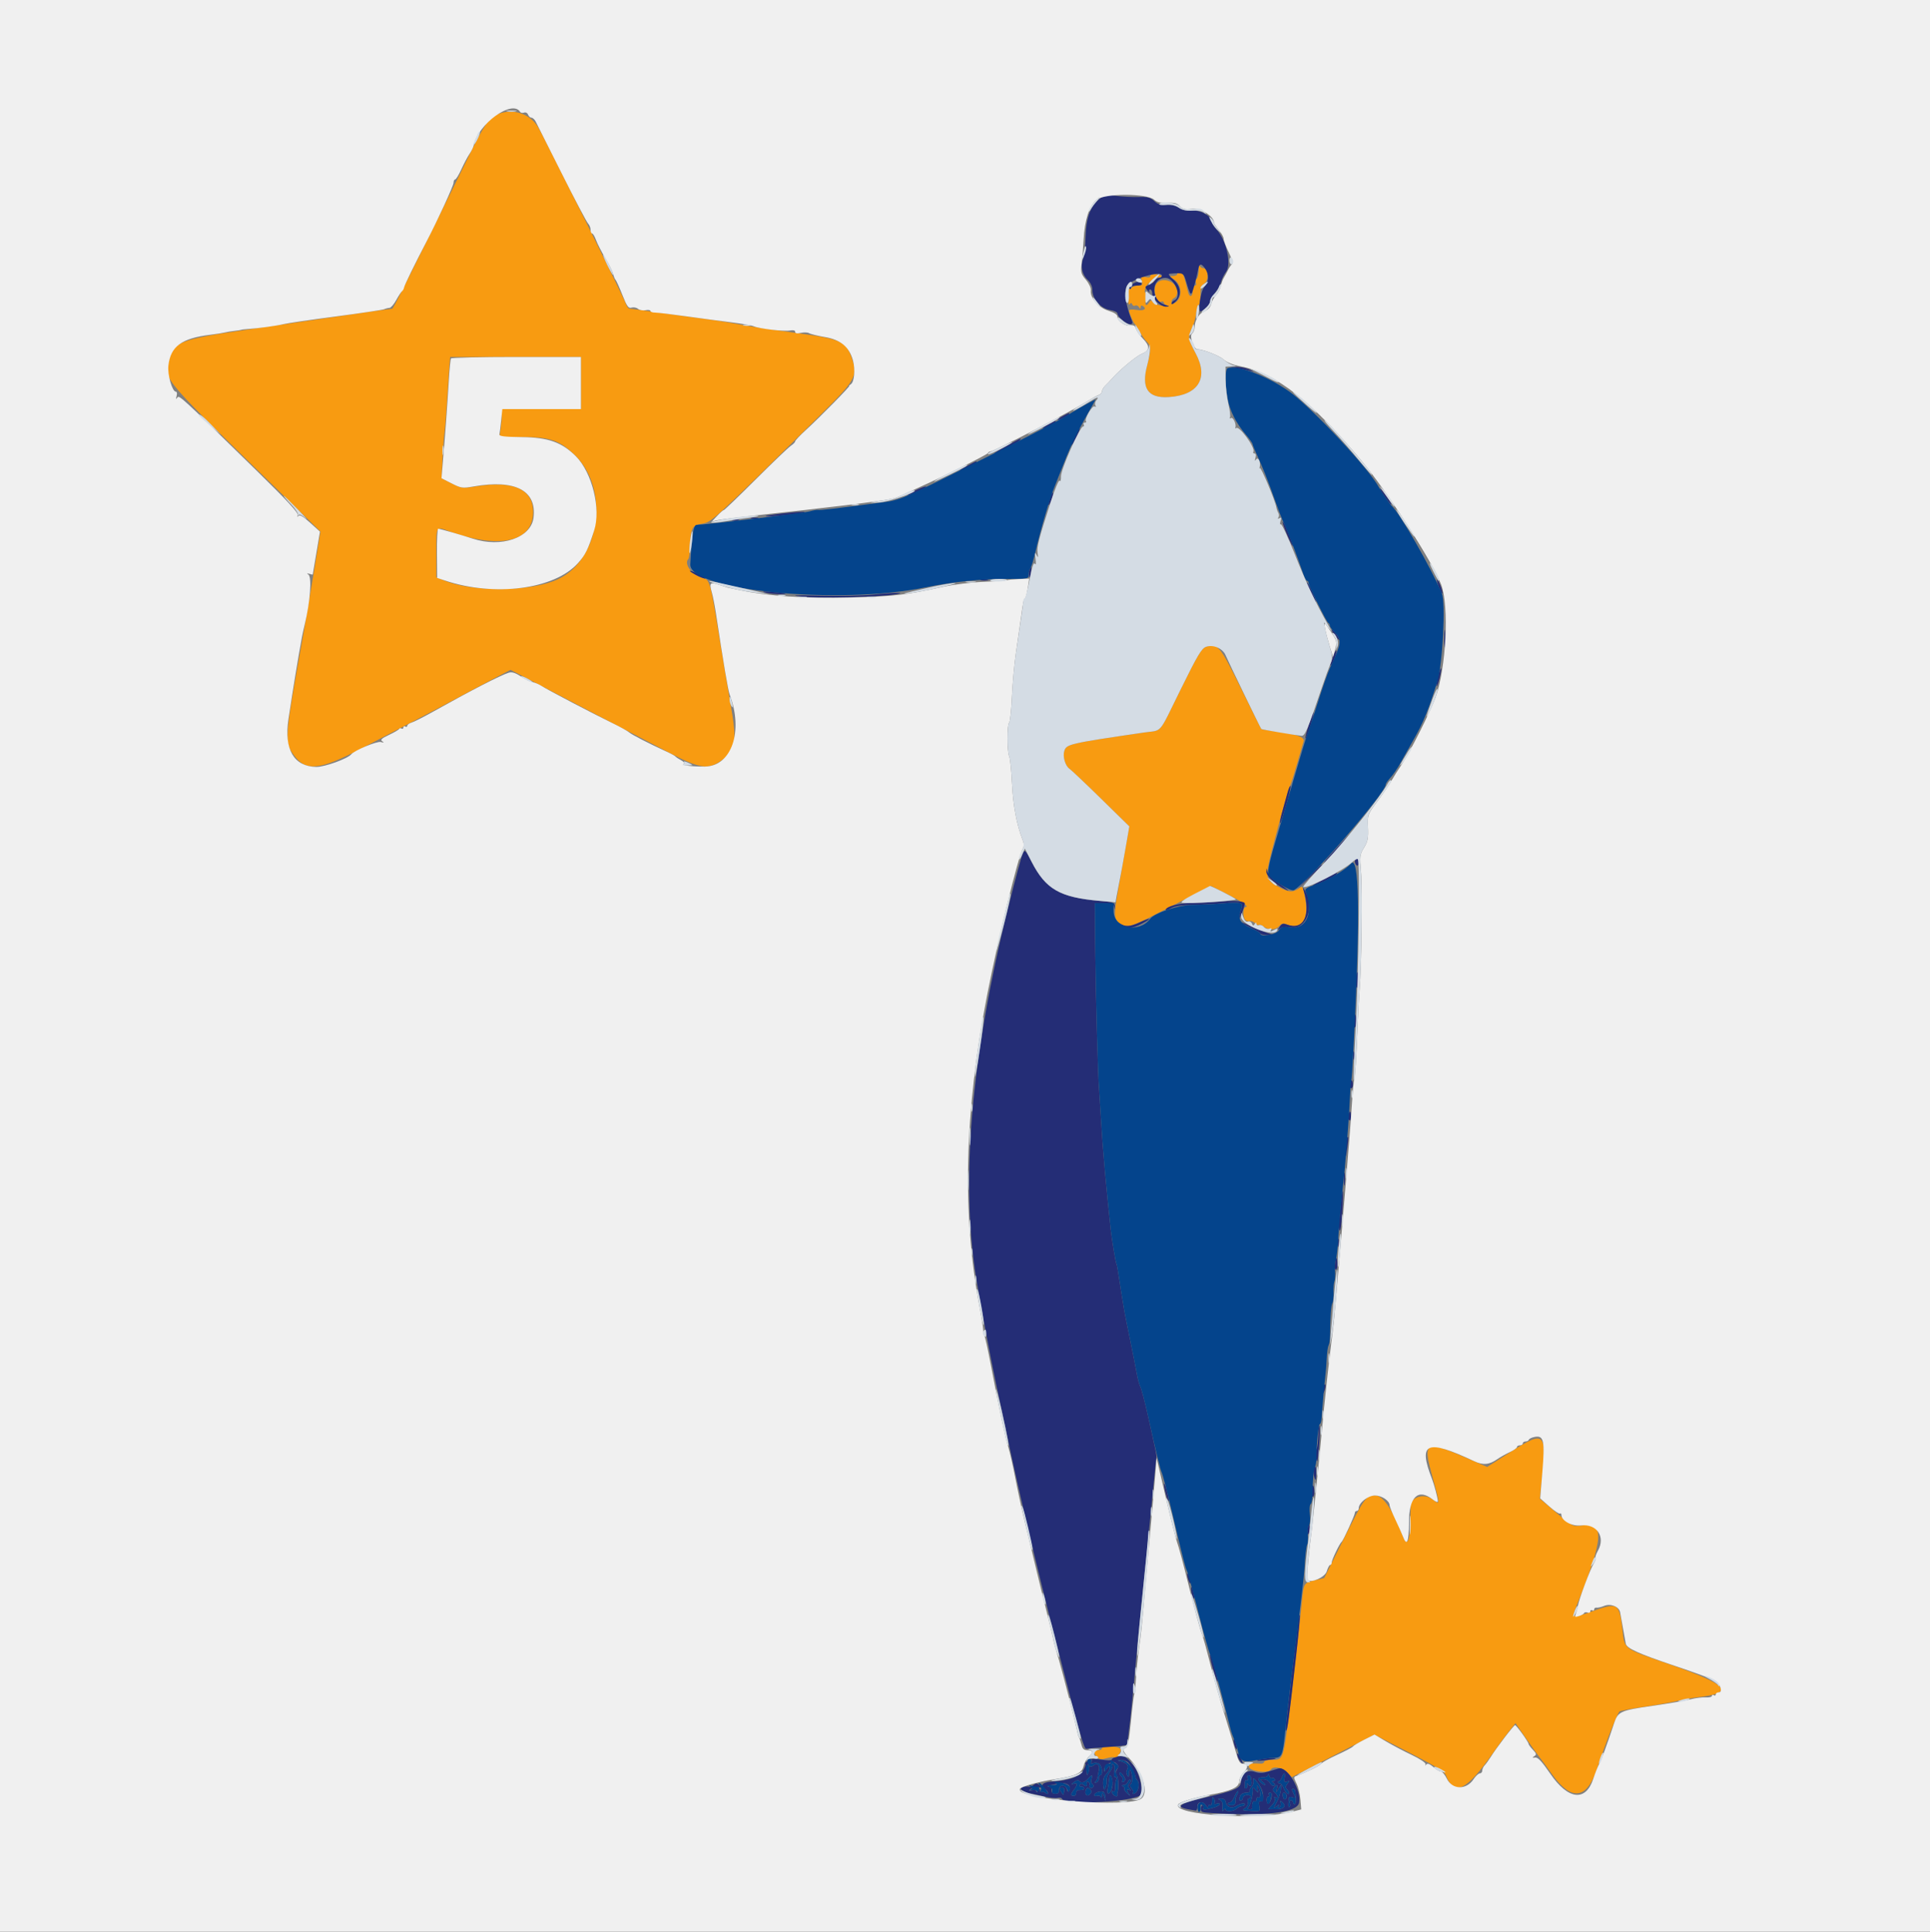 <svg id="svg" version="1.1" xmlns="http://www.w3.org/2000/svg" xmlns:xlink="http://www.w3.org/1999/xlink" width="400" height="400.435" viewBox="0, 0, 400,400.435"><rect x="0" y="0" width="400" height="400.435" fill="#808080" stroke="none"/><g id="svgg"><path id="path0" d="M103.200 23.649 C 101.350 24.387,100.464 25.665,97.169 32.346 C 84.028 58.996,81.514 64.000,81.273 63.999 C 80.962 63.998,72.401 65.220,64.400 66.406 C 61.430 66.847,55.310 67.741,50.800 68.394 C 37.256 70.354,35.852 70.923,35.002 74.792 C 34.092 78.934,32.798 77.438,61.312 105.219 L 66.424 110.200 65.006 118.800 C 64.227 123.530,63.315 128.930,62.980 130.800 C 58.926 153.433,58.901 153.727,60.838 156.451 C 63.350 159.986,66.214 159.709,75.043 155.076 C 78.979 153.010,84.450 150.145,87.200 148.708 C 89.950 147.271,93.010 145.650,94.000 145.105 C 94.990 144.561,98.053 142.929,100.806 141.481 L 105.812 138.846 119.406 145.944 C 126.883 149.847,135.468 154.337,138.484 155.920 C 144.866 159.272,146.664 159.582,149.306 157.786 C 152.528 155.597,152.821 153.932,151.400 145.872 C 150.850 142.753,149.773 136.330,149.006 131.600 C 147.219 120.570,147.092 120.128,145.621 119.805 C 143.503 119.339,141.654 116.880,142.663 115.870 C 142.808 115.726,142.959 114.661,142.999 113.504 C 143.140 109.430,143.419 108.876,145.491 108.565 C 147.469 108.269,147.715 108.043,169.657 86.400 C 177.303 78.858,177.798 78.006,176.610 74.430 C 175.386 70.745,174.405 70.289,164.957 69.009 C 157.716 68.029,156.126 67.782,151.200 66.876 C 149.990 66.653,147.290 66.254,145.200 65.988 C 143.110 65.723,139.084 65.167,136.252 64.753 C 133.421 64.339,130.868 64.000,130.579 64.000 C 130.290 64.000,129.927 63.595,129.772 63.100 C 129.353 61.760,112.835 28.499,111.517 26.341 C 109.804 23.536,106.316 22.407,103.200 23.649 M248.432 56.076 C 248.414 56.888,248.228 57.659,248.017 57.789 C 247.807 57.919,247.736 58.290,247.860 58.613 C 247.984 58.936,247.886 59.200,247.643 59.200 C 247.399 59.200,247.200 59.639,247.200 60.176 C 247.200 61.575,246.533 61.794,246.221 60.497 C 245.399 57.094,245.122 56.400,244.585 56.400 C 244.263 56.400,244.000 56.580,244.000 56.800 C 244.000 57.020,243.595 57.205,243.100 57.211 C 242.231 57.221,242.237 57.244,243.264 57.882 C 244.978 58.945,245.156 61.735,243.574 62.723 C 242.934 63.123,242.800 63.100,242.800 62.591 C 242.800 62.252,243.070 61.871,243.400 61.745 C 243.730 61.618,244.000 61.060,244.000 60.504 C 244.000 58.108,240.208 57.075,239.443 59.263 C 238.975 60.602,239.798 62.853,240.637 62.530 C 240.947 62.412,241.200 62.500,241.200 62.728 C 241.200 62.955,241.515 63.239,241.900 63.358 C 242.285 63.477,241.881 63.495,241.001 63.397 C 240.122 63.299,239.212 62.958,238.980 62.640 C 238.616 62.143,238.497 62.155,238.125 62.731 C 237.478 63.734,237.164 63.120,237.581 61.666 C 237.824 60.820,237.812 60.469,237.548 60.632 C 236.994 60.975,237.282 59.525,237.897 58.874 C 238.170 58.585,238.555 58.449,238.752 58.570 C 238.949 58.692,239.085 58.478,239.055 58.096 C 239.016 57.600,239.259 57.427,239.900 57.495 C 240.395 57.548,240.800 57.451,240.800 57.280 C 240.800 57.110,240.260 56.929,239.600 56.879 C 238.924 56.827,238.400 56.984,238.400 57.237 C 238.400 57.518,238.021 57.592,237.390 57.433 C 236.469 57.202,236.402 57.269,236.633 58.190 C 236.855 59.072,236.758 59.200,235.867 59.200 C 235.306 59.200,234.734 59.383,234.596 59.607 C 234.458 59.830,234.222 59.938,234.072 59.846 C 233.923 59.755,233.799 60.546,233.798 61.605 C 233.797 62.734,233.933 63.338,234.128 63.065 C 234.378 62.717,234.512 62.726,234.665 63.102 C 234.777 63.379,235.053 63.491,235.279 63.351 C 235.505 63.212,235.847 63.346,236.039 63.649 C 236.313 64.081,236.389 64.087,236.394 63.676 C 236.397 63.388,236.580 63.264,236.800 63.400 C 237.795 64.015,237.122 64.490,235.600 64.246 C 234.662 64.096,234.000 64.150,234.000 64.376 C 234.000 64.854,234.897 66.928,235.222 67.200 C 235.353 67.310,235.807 68.030,236.230 68.800 C 236.654 69.570,237.315 70.491,237.700 70.847 C 238.553 71.636,238.574 72.726,237.791 75.600 C 236.459 80.484,237.859 82.591,242.247 82.310 C 248.394 81.915,250.562 78.361,247.791 73.219 C 246.210 70.284,246.146 69.832,247.055 68.010 C 247.415 67.288,247.799 65.910,247.907 64.949 C 248.015 63.987,248.261 63.200,248.452 63.200 C 248.643 63.200,248.800 62.322,248.800 61.249 C 248.800 59.703,248.977 59.180,249.650 58.733 C 250.611 58.095,250.413 55.600,249.402 55.600 C 249.107 55.600,248.776 55.375,248.665 55.100 C 248.554 54.825,248.449 55.264,248.432 56.076 M120.400 79.400 L 120.400 84.800 112.200 84.800 L 104.000 84.800 104.000 85.944 C 104.000 86.573,103.891 87.880,103.759 88.848 L 103.518 90.609 108.459 90.604 C 114.042 90.599,116.113 91.345,119.296 94.506 C 126.345 101.508,124.379 115.845,115.800 119.992 C 110.183 122.708,98.071 122.846,91.894 120.265 L 90.433 119.655 90.430 114.768 C 90.425 108.818,90.248 109.101,93.294 110.196 C 103.572 113.890,110.407 112.322,110.499 106.248 C 110.571 101.490,106.544 99.595,98.891 100.786 C 95.790 101.268,95.686 101.257,93.619 100.210 L 91.511 99.142 91.717 95.071 C 91.831 92.832,92.017 90.370,92.132 89.600 C 92.246 88.830,92.445 86.490,92.572 84.400 C 92.700 82.310,92.914 79.115,93.049 77.300 L 93.295 74.000 106.847 74.000 L 120.400 74.000 120.400 79.400 M249.938 134.082 C 249.054 134.381,248.189 135.834,244.795 142.721 C 239.943 152.565,241.045 151.260,237.088 151.841 C 221.576 154.120,221.029 154.247,220.577 155.673 C 220.217 156.808,220.772 158.735,221.633 159.338 C 222.056 159.634,225.025 162.447,228.231 165.589 L 234.059 171.302 233.207 176.151 C 232.739 178.818,232.010 182.956,231.589 185.347 C 230.782 189.925,230.892 190.793,232.383 191.591 C 233.736 192.315,234.630 192.048,239.862 189.357 C 242.688 187.903,246.345 186.021,247.988 185.174 L 250.976 183.635 254.188 185.256 C 257.288 186.821,259.000 188.000,258.173 188.000 C 257.617 188.000,257.507 190.006,258.029 190.635 C 258.265 190.920,258.692 191.063,258.978 190.953 C 259.263 190.844,259.769 191.026,260.101 191.358 C 260.433 191.690,260.812 191.855,260.943 191.724 C 261.074 191.593,261.466 191.723,261.814 192.012 C 262.809 192.837,264.377 192.836,265.086 192.008 C 265.581 191.430,265.935 191.347,266.687 191.633 C 270.247 192.987,271.588 190.272,270.163 184.596 C 269.934 183.683,269.857 183.655,269.069 184.207 C 267.924 185.009,267.121 184.955,265.186 183.946 C 262.231 182.406,262.138 181.961,263.599 176.315 C 265.386 169.410,267.123 163.248,267.416 162.774 C 267.553 162.552,268.172 160.598,268.792 158.430 C 269.411 156.262,270.031 154.133,270.169 153.699 C 270.459 152.783,268.954 152.254,264.257 151.619 C 262.749 151.415,261.468 151.192,261.410 151.124 C 261.352 151.056,259.468 147.278,257.223 142.729 C 252.836 133.841,252.351 133.265,249.938 134.082 M312.975 301.041 L 308.219 304.082 306.209 303.201 C 295.001 298.286,294.754 298.372,296.960 306.422 C 298.480 311.964,298.480 312.035,296.967 310.846 C 295.231 309.480,292.493 310.226,292.366 312.100 C 292.348 312.375,292.303 314.114,292.266 315.965 C 292.196 319.552,291.569 320.633,290.778 318.533 C 288.703 313.021,286.665 310.000,285.024 310.000 C 283.091 310.000,282.807 310.395,278.396 319.209 L 274.441 327.110 272.436 327.591 C 270.192 328.130,270.181 328.148,269.803 332.200 C 269.491 335.553,267.617 352.090,267.197 355.200 C 265.871 365.029,265.965 364.784,263.500 364.794 C 262.675 364.797,262.000 364.993,262.000 365.229 C 262.000 365.464,261.595 365.624,261.100 365.584 C 259.411 365.448,258.800 365.600,258.800 366.157 C 258.800 367.156,262.832 367.720,263.400 366.800 C 263.873 366.035,265.843 366.382,266.799 367.399 L 267.737 368.397 276.283 363.985 L 284.828 359.572 292.049 363.286 C 297.554 366.117,299.363 367.237,299.663 367.999 C 301.404 372.428,303.934 371.234,309.408 363.400 C 310.484 361.860,311.979 359.835,312.731 358.899 L 314.097 357.199 316.068 360.060 C 317.152 361.633,318.406 363.388,318.854 363.960 C 319.303 364.532,320.569 366.260,321.668 367.800 C 325.648 373.378,328.828 373.035,330.934 366.800 C 332.883 361.032,335.251 355.016,335.676 354.753 C 335.912 354.607,338.196 354.181,340.752 353.807 C 343.309 353.432,346.390 352.887,347.600 352.596 C 348.810 352.305,350.790 351.951,352.000 351.809 C 359.603 350.919,358.205 349.252,346.400 345.131 C 336.003 341.501,336.775 342.088,336.211 337.400 C 335.599 332.323,335.217 332.119,329.919 334.029 C 325.680 335.558,325.673 335.554,326.958 332.339 C 332.431 318.640,332.594 315.502,327.797 316.221 C 326.019 316.488,325.977 316.467,322.565 313.571 L 319.126 310.651 319.352 308.625 C 320.691 296.618,320.412 296.286,312.975 301.041 M228.400 362.400 C 228.400 362.620,228.040 362.800,227.600 362.800 C 226.654 362.800,226.565 363.422,227.392 364.249 C 227.852 364.709,228.295 364.756,229.365 364.461 C 230.125 364.251,230.840 364.173,230.954 364.287 C 231.341 364.674,232.479 363.184,232.251 362.590 C 231.992 361.912,228.400 361.736,228.400 362.400 " stroke="none" fill="#f89b11" fill-rule="evenodd"></path><path id="path1" d="M227.732 41.351 C 225.904 42.888,225.086 45.227,224.987 49.200 C 224.940 51.070,224.703 53.095,224.461 53.700 C 223.872 55.168,224.274 56.942,225.444 58.042 C 226.037 58.599,226.400 59.392,226.400 60.132 C 226.400 61.981,228.128 63.947,230.019 64.249 C 230.889 64.388,231.600 64.718,231.600 64.981 C 231.600 65.693,233.344 67.200,234.169 67.200 C 234.692 67.200,234.810 67.011,234.605 66.500 C 233.365 63.408,232.933 60.760,233.449 59.416 C 233.999 57.984,240.800 55.886,240.800 57.148 C 240.800 57.397,240.539 57.600,240.220 57.600 C 239.901 57.600,239.494 57.860,239.317 58.177 C 239.139 58.494,238.586 58.905,238.088 59.089 C 237.243 59.402,237.225 59.476,237.821 60.212 C 238.172 60.645,238.345 60.775,238.206 60.500 C 238.067 60.225,238.143 60.000,238.376 60.000 C 238.609 60.000,238.800 60.368,238.800 60.818 C 238.800 61.933,240.556 63.608,241.682 63.566 C 242.492 63.535,242.467 63.491,241.462 63.190 C 238.409 62.275,238.517 57.546,241.589 57.613 C 243.501 57.655,245.048 61.623,243.400 62.255 C 243.070 62.382,242.800 62.686,242.800 62.932 C 242.800 63.177,243.188 62.990,243.662 62.516 C 244.981 61.197,244.763 59.260,243.142 57.900 C 242.320 57.211,242.049 56.782,242.415 56.751 C 245.258 56.515,245.286 56.528,245.814 58.307 C 246.760 61.498,246.839 61.550,247.471 59.400 C 247.794 58.300,248.155 56.815,248.273 56.100 C 248.525 54.574,248.921 54.466,249.777 55.689 C 250.613 56.883,250.563 58.369,249.652 59.374 C 248.777 60.339,248.125 65.000,248.928 64.545 C 249.967 63.958,250.800 63.045,250.800 62.496 C 250.800 62.177,251.250 61.381,251.800 60.727 C 252.350 60.073,252.920 59.057,253.066 58.469 C 253.212 57.881,253.684 56.922,254.114 56.337 C 255.283 54.748,254.162 49.771,252.141 47.578 C 251.624 47.016,251.200 46.366,251.200 46.133 C 251.200 44.890,249.023 43.539,247.215 43.661 C 245.970 43.745,245.064 43.558,244.331 43.066 C 243.644 42.605,242.715 42.393,241.739 42.474 C 240.589 42.569,239.975 42.375,239.230 41.682 C 238.418 40.926,237.851 40.777,236.022 40.840 C 234.800 40.883,232.714 40.780,231.388 40.611 C 229.144 40.326,228.888 40.378,227.732 41.351 M234.577 58.967 C 234.150 59.279,233.936 59.669,234.101 59.834 C 234.265 59.999,234.400 59.923,234.400 59.667 C 234.400 59.410,234.951 59.200,235.624 59.200 C 236.337 59.200,236.744 59.033,236.600 58.800 C 236.253 58.239,235.487 58.302,234.577 58.967 M256.600 76.377 C 257.480 76.529,258.650 76.775,259.200 76.923 C 260.001 77.139,259.962 77.077,259.000 76.614 C 258.340 76.296,257.170 76.050,256.400 76.068 L 255.000 76.100 256.600 76.377 M220.300 86.229 C 218.805 87.040,218.896 87.378,220.400 86.600 C 221.060 86.259,221.600 85.894,221.600 85.790 C 221.600 85.532,221.557 85.547,220.300 86.229 M217.200 88.000 C 216.430 88.422,215.944 88.774,216.120 88.783 C 216.544 88.805,218.800 87.632,218.800 87.390 C 218.800 87.128,218.777 87.137,217.200 88.000 M222.780 90.439 C 222.320 91.340,222.013 92.146,222.097 92.230 C 222.181 92.314,222.641 91.576,223.119 90.591 C 224.209 88.347,223.915 88.215,222.780 90.439 M208.600 92.437 C 207.060 93.283,205.940 93.980,206.111 93.987 C 206.632 94.009,211.124 91.646,211.394 91.209 C 211.706 90.705,211.938 90.603,208.600 92.437 M200.400 96.600 C 199.410 97.130,198.742 97.572,198.916 97.582 C 199.341 97.606,202.400 96.034,202.400 95.792 C 202.400 95.527,202.417 95.520,200.400 96.600 M189.901 101.565 C 189.076 101.950,188.266 102.404,188.101 102.575 C 187.770 102.915,190.376 101.886,191.496 101.234 C 192.628 100.575,191.535 100.802,189.901 101.565 M286.000 101.332 C 286.000 101.483,286.540 102.352,287.200 103.263 C 287.860 104.175,288.395 104.758,288.389 104.560 C 288.376 104.137,286.000 100.927,286.000 101.332 M217.644 103.244 C 217.398 103.951,217.266 104.600,217.352 104.685 C 217.438 104.771,217.709 104.262,217.956 103.556 C 218.202 102.849,218.334 102.200,218.248 102.115 C 218.162 102.029,217.891 102.538,217.644 103.244 M162.004 106.451 C 157.982 106.916,157.462 107.230,161.200 106.936 C 164.713 106.660,168.147 106.083,166.200 106.096 C 165.540 106.100,163.652 106.260,162.004 106.451 M155.700 107.476 C 156.085 107.576,156.715 107.576,157.100 107.476 C 157.485 107.375,157.170 107.293,156.400 107.293 C 155.630 107.293,155.315 107.375,155.700 107.476 M151.700 107.876 C 152.085 107.976,152.715 107.976,153.100 107.876 C 153.485 107.775,153.170 107.693,152.400 107.693 C 151.630 107.693,151.315 107.775,151.700 107.876 M266.399 109.985 C 267.241 112.134,268.287 114.130,267.874 112.800 C 267.398 111.267,266.243 108.560,265.911 108.200 C 265.709 107.980,265.928 108.783,266.399 109.985 M213.354 118.177 C 213.232 118.494,213.203 119.079,213.289 119.477 C 213.387 119.928,213.524 119.712,213.654 118.900 C 213.871 117.538,213.730 117.196,213.354 118.177 M142.981 118.369 C 143.236 118.782,146.012 120.122,146.208 119.926 C 146.286 119.847,145.546 119.390,144.562 118.909 C 143.579 118.429,142.867 118.185,142.981 118.369 M203.300 120.276 C 203.685 120.376,204.315 120.376,204.700 120.276 C 205.085 120.175,204.770 120.093,204.000 120.093 C 203.230 120.093,202.915 120.175,203.300 120.276 M298.044 121.209 C 298.300 121.974,298.670 122.776,298.865 122.991 C 299.061 123.206,299.012 122.756,298.756 121.991 C 298.500 121.226,298.130 120.424,297.935 120.209 C 297.739 119.994,297.788 120.444,298.044 121.209 M270.822 120.800 C 270.836 121.396,272.747 125.238,272.782 124.740 C 272.792 124.597,272.352 123.517,271.804 122.340 C 271.256 121.163,270.814 120.470,270.822 120.800 M158.400 122.798 C 159.388 123.116,163.089 123.335,162.767 123.056 C 162.675 122.977,161.430 122.814,160.000 122.694 C 158.440 122.563,157.800 122.605,158.400 122.798 M180.800 123.275 C 178.930 123.477,174.160 123.568,170.200 123.479 C 164.408 123.348,163.626 123.388,166.200 123.683 C 169.563 124.068,181.985 123.773,185.400 123.227 C 188.351 122.755,185.338 122.786,180.800 123.275 M299.334 132.400 C 299.334 134.050,299.405 134.725,299.491 133.900 C 299.578 133.075,299.578 131.725,299.491 130.900 C 299.405 130.075,299.334 130.750,299.334 132.400 M276.000 130.583 C 276.000 130.743,276.360 131.331,276.800 131.891 C 277.240 132.450,277.600 132.777,277.600 132.617 C 277.600 132.457,277.240 131.869,276.800 131.309 C 276.360 130.750,276.000 130.423,276.000 130.583 M276.378 135.900 C 275.566 138.122,275.546 138.207,275.922 137.800 C 276.360 137.325,277.242 134.800,276.969 134.800 C 276.865 134.800,276.599 135.295,276.378 135.900 M298.033 140.233 C 297.775 141.259,297.639 142.172,297.731 142.264 C 297.822 142.356,298.109 141.592,298.367 140.567 C 298.625 139.541,298.761 138.628,298.669 138.536 C 298.578 138.444,298.291 139.208,298.033 140.233 M271.244 150.244 C 270.780 151.724,270.470 153.004,270.556 153.089 C 270.641 153.175,271.091 152.035,271.556 150.556 C 272.020 149.076,272.330 147.796,272.244 147.711 C 272.159 147.625,271.709 148.765,271.244 150.244 M266.796 164.460 C 266.545 165.417,266.067 167.158,265.733 168.330 C 265.399 169.501,265.200 170.533,265.290 170.624 C 265.381 170.714,265.952 169.065,266.560 166.960 C 267.168 164.855,267.573 163.039,267.459 162.926 C 267.346 162.812,267.047 163.502,266.796 164.460 M278.377 174.300 C 274.820 178.153,274.258 178.800,274.473 178.800 C 274.599 178.800,275.910 177.450,277.387 175.800 C 278.864 174.150,280.002 172.800,279.917 172.800 C 279.832 172.800,279.139 173.475,278.377 174.300 M212.006 176.788 C 211.767 177.235,210.408 182.263,208.987 187.960 C 201.249 218.980,199.031 244.832,202.358 265.200 C 203.226 270.512,205.289 281.469,206.426 286.800 C 207.106 289.990,208.176 295.030,208.803 298.000 C 211.242 309.550,214.954 325.167,218.975 340.800 C 223.797 359.547,224.667 362.607,225.142 362.502 C 225.386 362.449,227.388 362.287,229.593 362.142 C 231.797 361.998,233.606 361.772,233.612 361.640 C 233.619 361.508,233.799 360.053,234.013 358.407 C 234.399 355.433,234.636 353.057,235.811 340.400 C 236.147 336.770,236.686 331.280,237.008 328.200 C 237.886 319.800,238.348 315.237,239.005 308.502 C 239.332 305.148,239.633 302.268,239.676 302.102 C 239.760 301.768,239.680 301.372,237.952 293.600 C 237.292 290.630,236.570 287.868,236.349 287.462 C 236.127 287.056,235.787 285.796,235.592 284.662 C 235.398 283.528,234.787 280.440,234.235 277.800 C 233.683 275.160,233.129 272.370,233.004 271.600 C 232.879 270.830,232.609 269.210,232.406 268.000 C 232.202 266.790,231.922 264.994,231.784 264.008 C 231.647 263.023,231.467 262.109,231.386 261.977 C 231.223 261.713,230.443 257.019,230.193 254.800 C 229.936 252.509,229.246 245.578,229.019 243.000 C 228.548 237.652,228.424 235.996,228.150 231.400 C 227.993 228.760,227.825 226.150,227.778 225.600 C 227.543 222.890,227.099 206.645,227.009 197.500 L 226.908 187.200 228.826 187.200 C 230.423 187.200,230.775 187.335,230.925 188.006 C 231.076 188.677,231.097 188.660,231.053 187.906 C 231.004 187.069,230.756 186.979,227.800 186.729 C 219.721 186.046,216.709 184.309,213.818 178.662 C 212.574 176.234,212.400 176.053,212.006 176.788 M280.800 178.576 C 280.800 178.893,280.980 179.264,281.200 179.400 C 281.420 179.536,281.600 179.277,281.600 178.824 C 281.600 178.371,281.420 178.000,281.200 178.000 C 280.980 178.000,280.800 178.259,280.800 178.576 M271.188 181.900 L 268.600 184.600 271.300 182.012 C 272.785 180.588,274.000 179.373,274.000 179.312 C 274.000 179.017,273.593 179.392,271.188 181.900 M262.454 180.666 C 262.399 181.548,264.358 183.384,266.400 184.364 C 267.548 184.915,267.193 184.612,264.441 182.693 C 263.568 182.085,262.776 181.185,262.681 180.693 C 262.510 179.808,262.508 179.807,262.454 180.666 M274.400 182.240 C 272.970 182.965,271.930 183.567,272.089 183.579 C 272.649 183.620,276.701 181.683,276.972 181.245 C 277.124 181.000,277.192 180.827,277.124 180.861 C 277.056 180.894,275.830 181.515,274.400 182.240 M270.159 184.505 C 271.772 189.685,270.182 192.962,266.699 191.638 C 265.925 191.344,265.644 191.438,265.208 192.138 C 264.732 192.904,264.741 192.943,265.291 192.488 C 265.706 192.145,266.460 192.064,267.572 192.242 C 270.786 192.756,272.552 187.825,270.362 184.451 C 269.985 183.871,269.963 183.876,270.159 184.505 M253.600 186.838 C 251.950 186.979,249.106 187.119,247.280 187.148 C 244.336 187.194,241.600 187.904,241.600 188.621 C 241.600 188.731,242.131 188.546,242.780 188.210 C 243.520 187.827,245.123 187.588,247.080 187.568 C 248.796 187.551,251.696 187.412,253.525 187.260 C 257.422 186.936,257.784 187.064,257.216 188.559 C 256.987 189.160,256.812 189.955,256.827 190.326 C 256.846 190.813,257.948 187.970,257.994 187.314 C 258.027 186.842,256.046 186.628,253.600 186.838 M236.200 191.200 C 234.192 192.130,233.240 192.168,231.989 191.368 L 231.000 190.736 231.944 191.568 C 233.166 192.644,234.567 192.596,236.800 191.400 C 238.915 190.267,238.508 190.131,236.200 191.200 M259.100 192.235 C 260.255 192.778,261.201 193.352,261.202 193.511 C 261.203 193.670,261.878 193.821,262.702 193.847 L 264.200 193.894 262.800 193.436 C 262.030 193.185,260.555 192.579,259.522 192.090 C 258.489 191.600,257.499 191.211,257.322 191.224 C 257.145 191.237,257.945 191.692,259.100 192.235 M281.150 202.000 C 280.971 203.428,281.045 204.800,281.300 204.800 C 281.465 204.800,281.600 204.080,281.600 203.200 C 281.600 201.785,281.283 200.939,281.150 202.000 M280.836 210.400 C 280.465 212.831,280.468 213.292,280.850 212.910 C 281.075 212.685,281.184 211.894,281.093 211.151 C 281.002 210.408,280.887 210.070,280.836 210.400 M280.493 218.800 C 280.493 219.570,280.575 219.885,280.676 219.500 C 280.776 219.115,280.776 218.485,280.676 218.100 C 280.575 217.715,280.493 218.030,280.493 218.800 M279.969 224.100 C 279.716 224.928,279.746 225.600,280.035 225.600 C 280.236 225.600,280.400 225.240,280.400 224.800 C 280.400 224.157,280.101 223.671,279.969 224.100 M279.430 231.067 C 279.289 231.434,279.360 231.920,279.587 232.147 C 279.871 232.431,280.000 232.223,280.000 231.480 C 280.000 230.246,279.800 230.101,279.430 231.067 M279.049 236.215 C 278.912 236.573,278.822 237.616,278.850 238.533 C 278.898 240.131,278.913 240.110,279.218 238.002 C 279.547 235.734,279.485 235.081,279.049 236.215 M278.520 244.400 C 278.520 245.610,278.595 246.105,278.687 245.500 C 278.778 244.895,278.778 243.905,278.687 243.300 C 278.595 242.695,278.520 243.190,278.520 244.400 M277.876 249.692 C 277.744 251.291,277.560 252.960,277.468 253.400 C 277.376 253.840,277.433 254.560,277.594 255.000 C 277.770 255.482,278.004 254.082,278.183 251.474 C 278.347 249.094,278.399 247.065,278.299 246.965 C 278.199 246.865,278.008 248.092,277.876 249.692 M277.293 257.600 C 277.293 258.370,277.375 258.685,277.476 258.300 C 277.576 257.915,277.576 257.285,277.476 256.900 C 277.375 256.515,277.293 256.830,277.293 257.600 M276.767 261.100 C 276.748 261.265,276.688 261.805,276.634 262.300 C 276.579 262.795,276.684 263.200,276.867 263.200 C 277.050 263.200,277.200 262.660,277.200 262.000 C 277.200 260.962,276.860 260.256,276.767 261.100 M274.273 287.353 C 274.123 287.745,274.011 288.366,274.025 288.733 C 274.042 289.175,274.181 289.074,274.437 288.434 C 274.649 287.903,274.761 287.282,274.685 287.054 C 274.609 286.827,274.424 286.961,274.273 287.353 M273.232 297.326 C 273.214 298.606,273.055 299.956,272.877 300.326 C 272.699 300.697,272.665 301.630,272.801 302.400 C 272.989 303.462,273.127 302.866,273.370 299.935 C 273.546 297.809,273.594 295.829,273.477 295.535 C 273.359 295.241,273.249 296.047,273.232 297.326 M272.299 304.234 C 272.058 304.475,272.312 306.445,272.624 306.758 C 272.721 306.854,272.800 306.273,272.800 305.467 C 272.800 303.988,272.727 303.807,272.299 304.234 M241.238 307.600 C 241.195 308.369,242.010 311.324,242.210 311.124 C 242.293 311.040,242.116 310.079,241.816 308.986 C 241.517 307.894,241.256 307.270,241.238 307.600 M271.969 308.300 C 271.953 308.465,271.879 308.914,271.805 309.298 C 271.731 309.683,271.835 310.098,272.036 310.222 C 272.236 310.346,272.400 309.897,272.400 309.224 C 272.400 308.172,272.057 307.437,271.969 308.300 M271.219 316.000 C 270.868 316.949,270.893 318.513,271.249 317.887 C 271.471 317.496,271.573 316.866,271.473 316.487 C 271.374 316.109,271.260 315.890,271.219 316.000 M246.056 326.400 C 246.056 326.730,246.211 327.360,246.400 327.800 C 246.617 328.304,246.744 328.378,246.744 328.000 C 246.744 327.670,246.589 327.040,246.400 326.600 C 246.183 326.096,246.056 326.022,246.056 326.400 M246.868 329.400 C 246.862 329.840,247.011 330.560,247.200 331.000 C 247.638 332.019,247.638 330.968,247.200 329.600 C 246.943 328.796,246.877 328.757,246.868 329.400 M269.200 334.906 C 269.200 335.037,268.844 337.992,268.408 341.472 C 267.973 344.953,267.425 349.510,267.191 351.600 C 266.957 353.690,266.666 356.210,266.545 357.200 C 266.424 358.190,266.438 358.889,266.576 358.753 C 266.848 358.486,267.089 356.665,268.583 343.616 C 269.123 338.895,269.483 334.950,269.383 334.849 C 269.282 334.749,269.200 334.774,269.200 334.906 M251.351 345.790 C 251.807 347.419,252.252 348.681,252.340 348.594 C 252.560 348.373,251.136 343.208,250.797 342.998 C 250.645 342.904,250.894 344.161,251.351 345.790 M255.656 360.800 C 255.656 361.130,255.811 361.760,256.000 362.200 C 256.217 362.704,256.344 362.778,256.344 362.400 C 256.344 362.070,256.189 361.440,256.000 361.000 C 255.783 360.496,255.656 360.422,255.656 360.800 M256.402 363.624 C 256.401 363.966,256.664 364.596,256.987 365.024 C 257.751 366.034,257.759 365.596,257.002 364.146 C 256.674 363.516,256.404 363.281,256.402 363.624 M231.100 364.276 C 230.715 364.376,230.400 364.599,230.400 364.770 C 230.400 364.941,229.475 364.934,228.346 364.756 C 226.778 364.508,226.093 364.570,225.457 365.015 C 224.998 365.337,224.757 365.600,224.921 365.600 C 225.086 365.600,224.949 366.125,224.617 366.767 C 223.833 368.282,221.678 369.091,217.833 369.310 C 216.972 369.360,216.189 369.633,216.094 369.917 C 215.962 370.314,215.792 370.325,215.361 369.968 C 214.936 369.615,214.665 369.614,214.242 369.965 C 213.935 370.220,213.530 370.400,213.342 370.367 C 212.513 370.218,211.600 370.431,211.600 370.773 C 211.600 371.124,212.919 371.748,213.800 371.813 C 214.020 371.830,215.151 372.078,216.313 372.365 C 217.476 372.652,218.772 372.796,219.194 372.686 C 219.616 372.575,220.017 372.650,220.084 372.852 C 220.580 374.339,236.141 373.434,236.544 371.894 C 236.904 370.515,235.998 367.261,234.871 365.888 C 233.261 363.928,232.946 363.793,231.100 364.276 M260.800 364.813 C 260.154 365.029,260.580 365.066,262.000 364.919 C 263.210 364.794,264.275 364.626,264.367 364.546 C 264.687 364.265,261.791 364.483,260.800 364.813 M226.158 365.268 C 225.959 365.589,226.093 365.650,226.585 365.461 C 226.979 365.310,227.549 365.391,227.851 365.642 C 228.457 366.145,228.609 368.000,228.044 368.000 C 227.849 368.000,227.714 368.296,227.744 368.657 C 227.775 369.018,227.530 369.392,227.200 369.487 C 226.843 369.591,226.762 369.527,227.000 369.330 C 227.220 369.149,227.432 368.730,227.471 368.400 C 227.510 368.070,227.634 367.399,227.747 366.908 C 227.986 365.862,227.387 365.347,226.646 365.962 C 226.360 366.199,225.979 366.260,225.799 366.097 C 225.619 365.933,225.568 365.980,225.686 366.200 C 225.804 366.420,225.755 366.960,225.578 367.400 C 225.276 368.150,225.254 368.142,225.228 367.274 C 225.200 366.355,225.835 364.800,226.238 364.800 C 226.353 364.800,226.317 365.011,226.158 365.268 M233.827 365.370 C 234.337 365.880,235.280 367.776,235.366 368.467 C 235.385 368.613,235.535 368.868,235.700 369.033 C 236.210 369.544,236.031 371.076,235.400 371.600 C 234.896 372.019,234.564 371.927,234.900 371.461 C 234.955 371.385,234.766 371.041,234.481 370.697 C 234.141 370.288,234.103 369.983,234.371 369.818 C 234.596 369.679,234.717 369.026,234.641 368.366 C 234.466 366.863,234.002 366.338,233.994 367.633 C 233.989 368.374,233.902 368.465,233.622 368.022 C 233.402 367.674,233.401 367.172,233.620 366.764 C 234.024 366.008,233.520 365.414,232.200 365.089 C 231.494 364.916,231.509 364.887,232.329 364.846 C 232.839 364.821,233.514 365.056,233.827 365.370 M231.491 365.651 C 231.825 365.985,231.826 366.290,231.495 366.819 C 231.180 367.324,231.173 367.692,231.470 368.068 C 231.818 368.506,231.895 370.846,231.587 371.600 C 231.542 371.710,231.532 371.952,231.565 372.138 C 231.661 372.676,230.668 372.205,230.473 371.619 C 230.373 371.319,230.481 371.203,230.722 371.352 C 230.987 371.515,231.135 371.181,231.114 370.465 C 231.096 369.833,231.209 369.109,231.364 368.858 C 231.520 368.606,231.434 368.400,231.174 368.400 C 230.862 368.400,230.781 367.995,230.937 367.216 C 231.076 366.521,230.988 365.916,230.725 365.754 C 230.470 365.596,230.387 365.655,230.533 365.891 C 230.674 366.119,230.437 366.753,230.007 367.300 C 229.577 367.847,229.294 368.648,229.377 369.081 C 229.503 369.736,228.907 371.414,228.766 370.800 C 228.458 369.451,228.644 368.304,229.262 367.744 C 229.668 367.377,230.000 366.800,230.000 366.462 C 230.000 365.980,229.868 366.015,229.389 366.624 C 228.786 367.390,228.780 367.389,228.889 366.600 C 228.982 365.933,229.669 365.448,230.820 365.240 C 230.941 365.218,231.243 365.403,231.491 365.651 M265.000 366.585 C 264.780 366.650,263.852 366.928,262.937 367.203 C 261.696 367.577,260.955 367.593,260.021 367.267 C 258.612 366.776,257.200 367.712,257.200 369.138 C 257.200 370.699,256.298 371.099,248.895 372.827 C 244.475 373.859,243.613 374.565,246.202 375.035 C 246.808 375.145,247.505 375.272,247.751 375.317 C 247.998 375.363,248.186 374.995,248.168 374.500 C 248.129 373.399,249.363 373.262,249.968 374.300 C 250.220 374.732,250.380 374.800,250.388 374.476 C 250.395 374.188,250.580 374.064,250.800 374.200 C 251.030 374.342,251.203 373.970,251.206 373.324 C 251.211 372.485,251.305 372.347,251.580 372.781 C 251.782 373.100,251.840 373.536,251.708 373.749 C 251.570 373.972,251.751 374.028,252.134 373.881 C 252.500 373.740,252.800 373.778,252.800 373.966 C 252.800 374.316,251.717 374.749,250.065 375.061 C 249.520 375.163,249.231 375.074,249.372 374.846 C 249.504 374.631,249.467 374.365,249.290 374.255 C 249.112 374.145,248.940 374.403,248.908 374.828 C 248.847 375.638,248.950 375.683,251.200 375.825 C 262.145 376.518,268.817 375.736,269.231 373.713 C 269.766 371.095,266.778 366.060,265.000 366.585 M233.200 368.853 C 233.200 369.018,233.022 369.263,232.805 369.397 C 232.584 369.534,232.507 369.385,232.632 369.061 C 232.754 368.742,232.662 368.362,232.427 368.217 C 232.192 368.072,232.006 367.738,232.013 367.476 C 232.026 366.975,233.200 368.336,233.200 368.853 M263.603 368.598 C 263.791 368.482,264.058 368.570,264.196 368.793 C 264.334 369.017,264.212 369.203,263.924 369.206 C 263.507 369.211,263.510 369.282,263.943 369.556 C 264.301 369.783,264.342 369.989,264.063 370.161 C 263.830 370.305,263.445 370.057,263.206 369.611 C 262.966 369.162,262.376 368.806,261.886 368.813 C 261.021 368.825,261.018 368.839,261.776 369.413 C 262.204 369.736,262.375 370.000,262.156 370.000 C 261.681 370.000,260.800 369.169,260.800 368.720 C 260.800 368.544,261.250 368.400,261.800 368.400 C 262.350 368.400,262.821 368.175,262.846 367.900 C 262.872 367.625,262.976 367.717,263.077 368.105 C 263.178 368.493,263.414 368.715,263.603 368.598 M266.239 368.576 C 266.097 369.356,266.196 369.501,266.731 369.301 C 267.320 369.080,267.332 369.133,266.837 369.742 C 266.410 370.266,266.386 370.546,266.737 370.897 C 267.317 371.477,267.346 372.137,266.775 371.785 C 266.542 371.640,266.186 371.088,265.984 370.558 C 265.783 370.028,265.479 369.640,265.309 369.697 C 265.139 369.754,264.955 369.665,264.900 369.500 C 264.845 369.335,264.926 369.213,265.080 369.230 C 265.234 369.246,265.499 368.886,265.667 368.430 C 266.089 367.291,266.455 367.384,266.239 368.576 M226.211 368.766 C 226.077 369.188,226.158 369.650,226.390 369.794 C 226.623 369.938,226.708 370.226,226.579 370.434 C 226.450 370.643,226.174 370.708,225.966 370.579 C 225.757 370.450,225.683 370.190,225.800 370.000 C 225.917 369.810,225.826 369.539,225.597 369.398 C 225.368 369.256,225.206 369.289,225.237 369.470 C 225.375 370.264,225.160 370.464,224.636 370.030 C 224.240 369.701,223.992 369.689,223.806 369.990 C 223.660 370.227,223.756 370.370,224.020 370.310 C 224.284 370.249,224.575 370.402,224.666 370.649 C 224.762 370.907,224.442 371.077,223.916 371.049 C 223.310 371.017,223.015 371.214,223.044 371.633 C 223.069 371.982,222.844 372.267,222.544 372.267 C 221.846 372.267,221.857 371.942,222.587 370.976 C 223.380 369.929,223.347 369.463,222.500 369.758 C 221.916 369.961,221.929 369.902,222.576 369.401 C 223.003 369.070,223.453 368.935,223.576 369.100 C 224.009 369.681,224.712 369.560,225.414 368.784 C 226.307 367.797,226.520 367.793,226.211 368.766 M230.592 369.512 C 230.646 370.144,230.445 370.997,230.145 371.407 C 229.614 372.134,229.330 371.711,229.604 370.600 C 229.658 370.380,229.751 369.750,229.811 369.200 C 229.959 367.847,229.965 367.832,230.247 368.114 C 230.383 368.250,230.539 368.879,230.592 369.512 M259.250 368.400 C 259.278 368.620,259.334 369.025,259.376 369.300 C 259.503 370.137,259.122 370.518,258.733 369.943 C 258.436 369.503,258.388 369.514,258.481 370.000 C 258.543 370.330,258.461 370.645,258.297 370.700 C 258.134 370.755,258.000 370.710,258.000 370.600 C 258.000 370.490,258.000 370.029,258.000 369.576 C 258.000 369.123,258.178 368.863,258.395 368.997 C 258.622 369.137,258.689 368.977,258.553 368.621 C 258.422 368.279,258.514 368.000,258.757 368.000 C 259.001 368.000,259.223 368.180,259.250 368.400 M261.788 372.279 C 261.796 373.187,261.640 373.548,261.296 373.416 C 260.938 373.278,260.851 373.552,260.994 374.367 C 261.192 375.490,261.164 375.509,259.498 375.406 C 257.319 375.272,257.270 375.251,258.076 374.781 C 258.460 374.557,258.686 374.045,258.599 373.594 C 258.515 373.157,258.616 372.800,258.823 372.800 C 259.030 372.800,259.200 372.631,259.200 372.425 C 259.200 372.219,258.840 372.077,258.400 372.110 C 257.960 372.143,257.600 372.402,257.600 372.685 C 257.600 372.968,257.420 373.200,257.200 373.200 C 256.734 373.200,256.715 373.086,257.043 372.233 C 257.176 371.885,257.727 371.600,258.266 371.600 C 258.806 371.600,259.149 371.440,259.028 371.245 C 258.907 371.050,259.064 370.679,259.376 370.420 C 259.689 370.160,259.870 369.555,259.779 369.074 C 259.645 368.369,259.822 368.465,260.695 369.575 C 261.365 370.428,261.780 371.455,261.788 372.279 M234.083 369.677 C 233.731 370.029,233.738 370.287,234.110 370.747 C 234.499 371.228,234.497 371.292,234.100 371.053 C 233.825 370.888,233.600 370.907,233.600 371.096 C 233.600 371.285,233.825 371.696,234.100 372.009 C 234.375 372.323,234.199 372.244,233.709 371.836 C 233.220 371.427,232.906 370.953,233.012 370.781 C 233.118 370.609,232.979 370.377,232.702 370.266 C 232.382 370.137,232.438 370.052,232.857 370.032 C 233.219 370.014,233.628 369.704,233.767 369.343 C 233.905 368.981,234.138 368.804,234.283 368.949 C 234.428 369.095,234.338 369.422,234.083 369.677 M221.528 370.113 C 221.762 370.396,221.810 370.861,221.633 371.147 C 221.394 371.533,221.257 371.460,221.100 370.863 C 220.824 369.806,219.368 369.985,219.480 371.062 C 219.535 371.583,219.310 371.829,218.780 371.829 C 218.067 371.829,217.826 371.500,217.953 370.700 C 217.979 370.535,217.685 370.376,217.300 370.347 C 216.534 370.290,218.881 369.737,220.251 369.653 C 220.719 369.624,221.294 369.831,221.528 370.113 M260.595 370.800 C 260.836 371.778,260.827 371.783,260.190 371.000 C 259.744 370.453,259.572 370.390,259.644 370.800 C 259.783 371.580,259.207 374.076,258.760 374.633 C 258.543 374.904,258.627 375.067,258.984 375.067 C 259.298 375.067,259.544 374.962,259.530 374.833 C 259.431 373.909,259.665 373.193,260.000 373.400 C 260.220 373.536,260.400 373.356,260.400 373.000 C 260.400 372.644,260.580 372.464,260.800 372.600 C 261.331 372.928,261.305 371.167,260.768 370.400 C 260.444 369.937,260.404 370.029,260.595 370.800 M264.610 370.900 C 264.385 371.732,264.412 371.725,264.973 370.800 L 265.580 369.800 265.460 371.000 C 265.394 371.660,265.011 372.830,264.608 373.600 C 263.897 374.960,263.897 374.983,264.615 374.400 C 265.192 373.931,265.280 373.923,265.015 374.362 C 264.778 374.755,264.824 374.833,265.165 374.621 C 265.434 374.455,265.548 374.042,265.418 373.703 C 265.226 373.202,265.291 373.177,265.767 373.573 C 266.737 374.378,266.089 375.075,264.397 375.046 L 262.831 375.018 263.657 374.139 C 264.139 373.626,264.357 373.054,264.180 372.768 C 263.985 372.453,264.042 372.379,264.338 372.562 C 265.019 372.983,264.900 372.181,264.195 371.596 C 263.735 371.214,263.699 370.963,264.044 370.547 C 264.701 369.756,264.888 369.873,264.610 370.900 M216.700 370.934 C 216.975 371.134,217.200 371.478,217.200 371.698 C 217.200 371.942,216.991 371.924,216.663 371.652 C 216.368 371.407,216.008 371.325,215.863 371.470 C 215.718 371.615,215.597 371.478,215.594 371.167 C 215.589 370.700,215.519 370.706,215.200 371.200 C 214.983 371.536,214.810 371.596,214.806 371.337 C 214.803 371.067,214.427 370.957,213.900 371.072 C 213.171 371.232,213.114 371.186,213.600 370.832 C 214.281 370.335,215.953 370.390,216.700 370.934 M220.585 371.167 C 220.517 371.515,220.445 371.890,220.424 372.000 C 220.379 372.245,219.615 371.092,219.606 370.767 C 219.603 370.638,219.850 370.533,220.155 370.533 C 220.460 370.533,220.654 370.818,220.585 371.167 M225.942 371.870 C 225.354 372.578,224.681 371.976,225.034 371.057 C 225.237 370.528,225.416 370.481,225.852 370.843 C 226.283 371.201,226.304 371.434,225.942 371.870 M268.452 371.300 C 268.639 373.115,268.595 374.000,268.319 374.000 C 268.143 374.000,268.000 373.820,268.000 373.600 C 268.000 373.380,267.801 373.200,267.557 373.200 C 267.314 373.200,267.216 373.464,267.340 373.787 C 267.464 374.110,267.418 374.465,267.238 374.577 C 266.958 374.749,266.930 374.130,267.149 372.657 C 267.177 372.469,267.470 372.418,267.800 372.545 C 268.508 372.816,268.546 372.620,267.986 371.574 C 267.700 371.040,267.700 370.800,267.986 370.800 C 268.214 370.800,268.423 371.025,268.452 371.300 M229.081 372.431 L 229.161 373.400 228.820 372.400 C 228.528 371.541,228.470 371.513,228.408 372.200 C 228.369 372.640,228.249 372.785,228.143 372.522 C 228.036 372.260,227.690 372.144,227.374 372.265 C 227.058 372.386,226.800 372.300,226.800 372.072 C 226.800 371.649,227.883 371.232,228.600 371.380 C 228.820 371.426,229.036 371.899,229.081 372.431 M256.409 371.984 C 256.178 372.415,256.013 372.910,256.042 373.084 C 256.178 373.900,255.935 374.229,255.195 374.229 C 254.753 374.229,254.442 374.074,254.505 373.884 C 254.568 373.695,254.780 373.566,254.975 373.597 C 255.170 373.629,255.562 373.102,255.845 372.427 C 256.129 371.752,256.466 371.200,256.595 371.200 C 256.723 371.200,256.639 371.553,256.409 371.984 M263.595 371.900 C 263.565 373.508,262.619 374.643,262.510 373.200 C 262.477 372.760,262.629 372.400,262.848 372.400 C 263.068 372.400,263.136 372.220,263.000 372.000 C 262.864 371.780,262.943 371.600,263.176 371.600 C 263.409 371.600,263.598 371.735,263.595 371.900 M266.622 372.035 C 266.769 372.274,266.714 372.646,266.499 372.861 C 266.243 373.117,266.032 372.966,265.891 372.426 C 265.664 371.558,266.162 371.291,266.622 372.035 M254.072 373.700 C 254.198 374.584,255.287 374.926,256.200 374.368 C 257.085 373.828,258.000 373.647,258.000 374.013 C 258.000 374.226,257.743 374.400,257.429 374.400 C 257.114 374.400,256.619 374.625,256.329 374.900 C 255.657 375.535,254.002 375.640,253.994 375.048 C 253.991 374.802,253.818 374.868,253.611 375.196 C 253.337 375.630,253.270 375.467,253.366 374.596 C 253.455 373.781,253.290 373.313,252.849 373.128 C 252.338 372.914,252.386 372.850,253.072 372.828 C 253.683 372.808,253.983 373.070,254.072 373.700 " stroke="none" fill="#242d76" fill-rule="evenodd"></path><path id="path2" d="M254.482 76.306 C 253.878 76.507,253.854 79.450,254.431 82.627 C 254.898 85.200,256.169 87.700,258.266 90.172 C 259.000 91.037,259.600 91.888,259.600 92.063 C 259.600 92.239,260.208 93.691,260.951 95.291 C 261.693 96.891,263.029 100.270,263.918 102.800 C 264.807 105.330,265.828 107.975,266.185 108.677 C 266.762 109.810,268.937 115.523,270.154 119.100 C 270.397 119.815,270.732 120.400,270.898 120.400 C 271.064 120.400,271.200 120.587,271.200 120.815 C 271.200 121.395,274.934 128.970,275.300 129.133 C 275.465 129.207,275.600 129.439,275.600 129.650 C 275.600 129.861,275.978 130.431,276.440 130.917 C 278.158 132.725,278.111 133.146,275.581 138.600 C 275.173 139.480,274.126 142.450,273.255 145.200 C 272.383 147.950,271.374 151.010,271.012 152.000 C 270.650 152.990,269.365 157.220,268.157 161.400 C 266.949 165.580,265.444 170.710,264.812 172.800 C 263.189 178.168,262.640 180.606,262.901 181.285 C 263.280 182.275,267.527 184.881,268.172 184.520 C 271.081 182.891,287.200 164.348,287.200 162.629 C 287.200 162.417,287.633 161.784,288.163 161.222 C 288.693 160.660,289.619 159.300,290.221 158.200 C 290.823 157.100,292.116 154.804,293.095 153.097 C 294.979 149.809,296.221 146.740,297.907 141.200 C 298.999 137.613,299.639 124.921,298.825 123.000 C 296.511 117.538,290.090 106.346,288.382 104.800 C 288.011 104.463,286.227 101.862,285.760 100.976 C 283.861 97.368,272.408 85.055,267.600 81.451 C 263.285 78.217,256.607 75.598,254.482 76.306 M225.394 83.646 C 224.517 84.111,222.787 85.114,221.548 85.873 C 219.048 87.407,214.457 89.795,204.000 95.004 C 186.456 103.742,186.695 103.640,182.485 104.195 C 172.887 105.460,170.160 105.780,169.600 105.708 C 169.270 105.665,168.460 105.799,167.800 106.005 C 166.736 106.336,146.101 108.800,144.388 108.800 C 143.734 108.800,143.435 110.645,143.068 116.969 C 142.753 122.390,173.621 125.448,191.664 121.784 C 197.525 120.594,203.244 120.000,208.842 120.000 C 213.123 120.000,213.200 119.984,213.200 119.080 C 213.200 118.574,213.357 117.989,213.549 117.780 C 213.741 117.571,214.213 116.050,214.599 114.400 C 215.694 109.709,217.560 103.357,218.574 100.868 C 219.082 99.621,220.167 96.890,220.983 94.800 C 221.800 92.710,223.515 89.155,224.795 86.900 C 226.075 84.645,227.092 82.800,227.055 82.800 C 227.018 82.800,226.271 83.181,225.394 83.646 M279.970 179.036 C 278.966 180.246,274.836 182.679,272.584 183.388 C 270.999 183.886,270.412 184.253,270.564 184.650 C 272.259 189.068,270.821 192.660,267.530 192.226 C 265.892 192.011,265.581 192.092,265.029 192.879 C 264.412 193.761,261.200 194.289,261.200 193.509 C 261.200 193.337,260.294 192.801,259.187 192.318 C 256.966 191.348,256.491 190.466,257.193 188.618 C 257.786 187.059,257.448 186.934,253.525 187.260 C 251.696 187.412,248.813 187.551,247.118 187.568 C 244.258 187.598,239.320 189.218,238.400 190.429 C 236.028 193.551,230.800 192.442,230.800 188.818 L 230.800 187.200 228.854 187.200 L 226.908 187.200 227.009 197.500 C 227.099 206.645,227.543 222.890,227.778 225.600 C 227.825 226.150,227.993 228.760,228.150 231.400 C 228.424 235.996,228.548 237.652,229.019 243.000 C 229.246 245.578,229.936 252.509,230.193 254.800 C 230.443 257.019,231.223 261.713,231.386 261.977 C 231.467 262.109,231.647 263.023,231.784 264.008 C 231.922 264.994,232.202 266.790,232.406 268.000 C 232.609 269.210,232.879 270.830,233.004 271.600 C 233.129 272.370,233.683 275.160,234.235 277.800 C 234.787 280.440,235.398 283.528,235.592 284.662 C 235.787 285.796,236.127 287.056,236.349 287.462 C 236.570 287.868,237.311 290.720,237.994 293.800 C 239.745 301.687,240.428 304.479,240.834 305.400 C 241.028 305.840,241.827 308.900,242.610 312.200 C 245.297 323.528,245.670 325.001,246.010 325.655 C 246.198 326.016,247.284 329.976,248.424 334.455 C 249.565 338.935,250.644 342.784,250.822 343.008 C 251.077 343.330,253.407 351.848,255.032 358.400 C 255.168 358.950,255.513 359.940,255.798 360.600 C 256.082 361.260,256.436 362.373,256.584 363.072 C 257.011 365.105,257.683 365.426,260.354 364.874 C 261.616 364.613,263.177 364.397,263.824 364.394 C 265.678 364.384,265.829 364.073,266.341 359.200 C 266.989 353.021,267.468 348.982,268.426 341.600 C 269.405 334.061,270.286 326.554,270.352 325.200 C 270.476 322.617,270.730 320.437,270.947 320.086 C 271.078 319.873,271.123 318.953,271.045 318.041 C 270.968 317.129,271.079 316.275,271.292 316.143 C 271.506 316.011,271.586 315.027,271.471 313.956 C 271.356 312.885,271.424 311.909,271.622 311.786 C 271.820 311.664,271.995 310.897,272.009 310.082 C 272.071 306.662,272.257 304.555,272.536 304.103 C 272.700 303.839,272.836 302.942,272.838 302.111 C 272.846 299.353,273.264 295.200,273.534 295.200 C 273.680 295.200,273.838 294.705,273.885 294.100 C 274.258 289.286,274.448 287.154,274.645 285.600 C 274.771 284.610,274.916 282.798,274.968 281.573 C 275.020 280.349,275.191 279.139,275.348 278.884 C 275.505 278.630,275.640 277.742,275.648 276.911 C 275.684 272.931,275.857 270.555,276.144 270.090 C 276.317 269.810,276.423 268.820,276.378 267.890 C 276.333 266.961,276.416 265.920,276.561 265.578 C 276.707 265.236,276.761 264.246,276.682 263.378 C 276.602 262.510,276.675 261.518,276.844 261.173 C 277.012 260.828,277.250 258.758,277.371 256.573 C 277.493 254.388,277.872 250.080,278.213 247.000 C 278.555 243.920,278.910 240.230,279.004 238.800 C 279.097 237.370,279.281 234.940,279.412 233.400 C 279.544 231.860,279.706 229.250,279.774 227.600 C 279.841 225.950,279.950 224.420,280.014 224.200 C 280.161 223.701,280.310 221.534,280.618 215.400 C 281.920 189.437,281.698 176.954,279.970 179.036 M225.483 364.650 C 225.358 364.776,225.363 365.160,225.496 365.505 C 225.634 365.865,225.568 366.027,225.340 365.887 C 225.098 365.737,225.017 366.137,225.132 366.920 C 225.291 367.998,225.365 368.073,225.610 367.399 C 225.769 366.960,225.804 366.420,225.686 366.200 C 225.568 365.980,225.619 365.933,225.799 366.097 C 225.979 366.260,226.360 366.199,226.646 365.962 C 227.387 365.347,227.986 365.862,227.747 366.908 C 227.634 367.399,227.510 368.070,227.471 368.400 C 227.432 368.730,227.220 369.149,227.000 369.330 C 226.762 369.527,226.843 369.591,227.200 369.487 C 227.530 369.392,227.775 369.018,227.744 368.657 C 227.714 368.296,227.849 368.000,228.044 368.000 C 228.609 368.000,228.457 366.145,227.851 365.642 C 227.549 365.391,226.979 365.310,226.585 365.461 C 226.114 365.642,225.962 365.585,226.141 365.296 C 226.432 364.825,225.865 364.268,225.483 364.650 M230.162 365.138 C 230.338 365.424,230.165 365.600,229.709 365.600 C 229.228 365.600,228.949 365.914,228.908 366.500 C 228.848 367.375,228.863 367.378,229.423 366.624 C 229.872 366.020,230.000 365.984,230.000 366.462 C 230.000 366.800,229.668 367.377,229.262 367.744 C 228.644 368.304,228.458 369.451,228.766 370.800 C 228.907 371.414,229.503 369.736,229.377 369.081 C 229.294 368.648,229.577 367.847,230.007 367.300 C 230.437 366.753,230.674 366.119,230.533 365.891 C 230.387 365.655,230.470 365.596,230.725 365.754 C 230.988 365.916,231.076 366.521,230.937 367.216 C 230.781 367.995,230.862 368.400,231.174 368.400 C 231.434 368.400,231.520 368.606,231.364 368.858 C 231.209 369.109,231.096 369.833,231.114 370.465 C 231.135 371.181,230.987 371.515,230.722 371.352 C 230.481 371.203,230.373 371.319,230.473 371.619 C 230.668 372.205,231.661 372.676,231.565 372.138 C 231.532 371.952,231.542 371.710,231.587 371.600 C 231.886 370.870,231.804 368.486,231.461 367.932 C 231.169 367.460,231.189 367.096,231.529 366.686 C 232.025 366.088,231.848 365.814,230.438 365.000 C 230.061 364.783,229.970 364.828,230.162 365.138 M232.200 365.089 C 233.520 365.414,234.024 366.008,233.620 366.764 C 233.401 367.172,233.402 367.674,233.622 368.022 C 233.902 368.465,233.989 368.374,233.994 367.633 C 234.002 366.338,234.466 366.863,234.641 368.366 C 234.717 369.026,234.596 369.679,234.371 369.818 C 234.103 369.983,234.141 370.288,234.481 370.697 C 234.766 371.041,234.955 371.385,234.900 371.461 C 234.564 371.927,234.896 372.019,235.400 371.600 C 236.031 371.076,236.210 369.544,235.700 369.033 C 235.535 368.868,235.385 368.613,235.366 368.467 C 235.135 366.623,233.591 364.783,232.329 364.846 C 231.509 364.887,231.494 364.916,232.200 365.089 M232.013 367.476 C 232.006 367.738,232.192 368.072,232.427 368.217 C 232.662 368.362,232.754 368.742,232.632 369.061 C 232.507 369.385,232.584 369.534,232.805 369.397 C 233.346 369.062,233.302 368.687,232.613 367.776 C 232.290 367.349,232.020 367.214,232.013 367.476 M262.846 367.900 C 262.821 368.175,262.350 368.400,261.800 368.400 C 261.250 368.400,260.800 368.544,260.800 368.720 C 260.800 369.169,261.681 370.000,262.156 370.000 C 262.375 370.000,262.204 369.736,261.776 369.413 C 261.018 368.839,261.021 368.825,261.886 368.813 C 262.376 368.806,262.966 369.162,263.206 369.611 C 263.445 370.057,263.830 370.305,264.063 370.161 C 264.342 369.989,264.301 369.783,263.943 369.556 C 263.510 369.282,263.507 369.211,263.924 369.206 C 264.212 369.203,264.334 369.017,264.196 368.793 C 264.058 368.570,263.791 368.482,263.603 368.598 C 263.414 368.715,263.178 368.493,263.077 368.105 C 262.976 367.717,262.872 367.625,262.846 367.900 M265.667 368.430 C 265.499 368.886,265.234 369.246,265.080 369.230 C 264.926 369.213,264.845 369.335,264.900 369.500 C 264.955 369.665,265.139 369.754,265.309 369.697 C 265.479 369.640,265.783 370.028,265.984 370.558 C 266.186 371.088,266.542 371.640,266.775 371.785 C 267.346 372.137,267.317 371.477,266.737 370.897 C 266.386 370.546,266.410 370.266,266.837 369.742 C 267.332 369.133,267.320 369.080,266.731 369.301 C 266.196 369.501,266.097 369.356,266.239 368.576 C 266.455 367.384,266.089 367.291,265.667 368.430 M225.414 368.784 C 224.712 369.560,224.009 369.681,223.576 369.100 C 223.453 368.935,223.003 369.070,222.576 369.401 C 221.929 369.902,221.916 369.961,222.500 369.758 C 223.347 369.463,223.380 369.929,222.587 370.976 C 221.857 371.942,221.846 372.267,222.544 372.267 C 222.844 372.267,223.069 371.982,223.044 371.633 C 223.015 371.214,223.310 371.017,223.916 371.049 C 224.442 371.077,224.762 370.907,224.666 370.649 C 224.575 370.402,224.284 370.249,224.020 370.310 C 223.756 370.370,223.660 370.227,223.806 369.990 C 223.992 369.689,224.240 369.701,224.636 370.030 C 225.160 370.464,225.375 370.264,225.237 369.470 C 225.206 369.289,225.368 369.256,225.597 369.398 C 225.826 369.539,225.917 369.810,225.800 370.000 C 225.683 370.190,225.757 370.450,225.966 370.579 C 226.174 370.708,226.450 370.643,226.579 370.434 C 226.708 370.226,226.623 369.938,226.390 369.794 C 226.158 369.650,226.077 369.188,226.211 368.766 C 226.520 367.793,226.307 367.797,225.414 368.784 M229.960 368.033 C 229.939 368.125,229.871 368.650,229.811 369.200 C 229.751 369.750,229.658 370.380,229.604 370.600 C 229.330 371.711,229.614 372.134,230.145 371.407 C 230.677 370.680,230.741 368.608,230.247 368.114 C 230.111 367.978,229.982 367.942,229.960 368.033 M258.553 368.621 C 258.689 368.977,258.622 369.137,258.395 368.997 C 258.178 368.863,258.000 369.123,258.000 369.576 C 258.000 370.029,258.000 370.490,258.000 370.600 C 258.000 370.710,258.134 370.755,258.297 370.700 C 258.461 370.645,258.543 370.330,258.481 370.000 C 258.388 369.514,258.436 369.503,258.733 369.943 C 259.122 370.518,259.503 370.137,259.376 369.300 C 259.334 369.025,259.278 368.620,259.250 368.400 C 259.223 368.180,259.001 368.000,258.757 368.000 C 258.514 368.000,258.422 368.279,258.553 368.621 M259.779 369.074 C 259.870 369.555,259.689 370.160,259.376 370.420 C 259.064 370.679,258.907 371.050,259.028 371.245 C 259.149 371.440,258.806 371.600,258.266 371.600 C 257.727 371.600,257.176 371.885,257.043 372.233 C 256.715 373.086,256.734 373.200,257.200 373.200 C 257.420 373.200,257.600 372.968,257.600 372.685 C 257.600 372.402,257.960 372.143,258.400 372.110 C 258.840 372.077,259.200 372.219,259.200 372.425 C 259.200 372.631,259.030 372.800,258.823 372.800 C 258.616 372.800,258.515 373.157,258.599 373.594 C 258.686 374.045,258.460 374.557,258.076 374.781 C 257.270 375.251,257.319 375.272,259.498 375.406 C 261.164 375.509,261.192 375.490,260.994 374.367 C 260.851 373.552,260.938 373.278,261.296 373.416 C 262.269 373.789,261.836 371.028,260.695 369.575 C 259.822 368.465,259.645 368.369,259.779 369.074 M233.767 369.343 C 233.628 369.704,233.219 370.014,232.857 370.032 C 232.438 370.052,232.382 370.137,232.702 370.266 C 232.979 370.377,233.118 370.609,233.012 370.781 C 232.906 370.953,233.220 371.427,233.709 371.836 C 234.199 372.244,234.375 372.323,234.100 372.009 C 233.825 371.696,233.600 371.285,233.600 371.096 C 233.600 370.907,233.825 370.888,234.100 371.053 C 234.497 371.292,234.499 371.228,234.110 370.747 C 233.738 370.287,233.731 370.029,234.083 369.677 C 234.338 369.422,234.428 369.095,234.283 368.949 C 234.138 368.804,233.905 368.981,233.767 369.343 M218.800 369.594 C 219.256 369.893,219.064 369.996,218.000 370.022 C 217.000 370.046,216.808 370.138,217.330 370.344 C 217.731 370.502,218.046 370.759,218.030 370.916 C 217.949 371.694,218.060 371.829,218.780 371.829 C 219.310 371.829,219.535 371.583,219.480 371.062 C 219.367 369.976,220.766 369.837,221.157 370.896 C 221.413 371.588,221.506 371.622,221.709 371.093 C 222.019 370.285,221.368 369.780,219.600 369.457 C 218.615 369.277,218.378 369.318,218.800 369.594 M215.489 370.049 C 215.736 370.296,215.833 370.791,215.705 371.149 C 215.577 371.507,215.620 371.667,215.799 371.503 C 215.979 371.340,216.368 371.407,216.663 371.652 C 216.958 371.897,217.194 371.941,217.187 371.749 C 217.168 371.270,215.745 369.600,215.356 369.600 C 215.182 369.600,215.242 369.802,215.489 370.049 M213.545 370.314 C 214.006 370.643,214.006 370.743,213.545 370.956 C 213.245 371.095,213.396 371.136,213.881 371.047 C 214.365 370.958,214.827 371.082,214.907 371.322 C 214.988 371.563,215.171 371.454,215.314 371.080 C 215.482 370.641,215.378 370.400,215.020 370.400 C 214.715 370.400,214.136 370.293,213.733 370.162 C 213.181 369.983,213.135 370.021,213.545 370.314 M261.194 371.924 C 261.197 372.439,261.023 372.738,260.800 372.600 C 260.580 372.464,260.400 372.644,260.400 373.000 C 260.400 373.356,260.220 373.536,260.000 373.400 C 259.665 373.193,259.431 373.909,259.530 374.833 C 259.544 374.962,259.298 375.067,258.984 375.067 C 258.627 375.067,258.543 374.904,258.760 374.633 C 259.207 374.076,259.783 371.580,259.644 370.800 C 259.572 370.390,259.744 370.453,260.190 371.000 C 260.827 371.783,260.836 371.778,260.595 370.800 C 260.404 370.029,260.444 369.937,260.768 370.400 C 260.999 370.730,261.191 371.416,261.194 371.924 M264.044 370.547 C 263.699 370.963,263.735 371.214,264.195 371.596 C 264.900 372.181,265.019 372.983,264.338 372.562 C 264.042 372.379,263.985 372.453,264.180 372.768 C 264.357 373.054,264.139 373.626,263.657 374.139 L 262.831 375.018 264.397 375.046 C 266.089 375.075,266.737 374.378,265.767 373.573 C 265.291 373.177,265.226 373.202,265.418 373.703 C 265.548 374.042,265.434 374.455,265.165 374.621 C 264.824 374.833,264.778 374.755,265.015 374.362 C 265.280 373.923,265.192 373.931,264.615 374.400 C 263.897 374.983,263.897 374.960,264.608 373.600 C 265.011 372.830,265.394 371.660,265.460 371.000 L 265.580 369.800 264.973 370.800 C 264.412 371.725,264.385 371.732,264.610 370.900 C 264.888 369.873,264.701 369.756,264.044 370.547 M219.606 370.767 C 219.615 371.092,220.379 372.245,220.424 372.000 C 220.445 371.890,220.517 371.515,220.585 371.167 C 220.654 370.818,220.460 370.533,220.155 370.533 C 219.850 370.533,219.603 370.638,219.606 370.767 M225.034 371.057 C 224.681 371.976,225.354 372.578,225.942 371.870 C 226.304 371.434,226.283 371.201,225.852 370.843 C 225.416 370.481,225.237 370.528,225.034 371.057 M267.986 371.574 C 268.546 372.620,268.508 372.816,267.800 372.545 C 267.470 372.418,267.177 372.469,267.149 372.657 C 266.930 374.130,266.958 374.749,267.238 374.577 C 267.418 374.465,267.464 374.110,267.340 373.787 C 267.216 373.464,267.314 373.200,267.557 373.200 C 267.801 373.200,268.000 373.380,268.000 373.600 C 268.000 373.820,268.143 374.000,268.319 374.000 C 268.595 374.000,268.639 373.115,268.452 371.300 C 268.423 371.025,268.214 370.800,267.986 370.800 C 267.700 370.800,267.700 371.040,267.986 371.574 M227.500 371.478 C 227.115 371.577,226.800 371.845,226.800 372.072 C 226.800 372.300,227.058 372.386,227.374 372.265 C 227.690 372.144,228.036 372.260,228.143 372.522 C 228.249 372.785,228.369 372.640,228.408 372.200 C 228.470 371.513,228.528 371.541,228.820 372.400 L 229.161 373.400 229.081 372.431 C 228.995 371.404,228.634 371.186,227.500 371.478 M255.845 372.427 C 255.562 373.102,255.170 373.629,254.975 373.597 C 254.780 373.566,254.568 373.695,254.505 373.884 C 254.442 374.074,254.753 374.229,255.195 374.229 C 255.935 374.229,256.178 373.900,256.042 373.084 C 256.013 372.910,256.178 372.415,256.409 371.984 C 256.639 371.553,256.723 371.200,256.595 371.200 C 256.466 371.200,256.129 371.752,255.845 372.427 M263.000 372.000 C 263.136 372.220,263.068 372.400,262.848 372.400 C 262.629 372.400,262.477 372.760,262.510 373.200 C 262.591 374.270,263.049 374.215,263.348 373.100 C 263.687 371.836,263.660 371.600,263.176 371.600 C 262.943 371.600,262.864 371.780,263.000 372.000 M265.891 372.426 C 266.032 372.966,266.243 373.117,266.499 372.861 C 266.913 372.447,266.587 371.600,266.014 371.600 C 265.827 371.600,265.772 371.972,265.891 372.426 M251.206 373.324 C 251.203 373.970,251.030 374.342,250.800 374.200 C 250.580 374.064,250.395 374.188,250.388 374.476 C 250.380 374.800,250.220 374.732,249.968 374.300 C 249.339 373.221,248.200 373.414,248.200 374.600 C 248.200 375.150,248.335 375.600,248.500 375.600 C 248.790 375.600,248.955 374.949,248.837 374.270 C 248.806 374.089,248.968 374.056,249.197 374.198 C 249.426 374.339,249.504 374.631,249.372 374.846 C 249.231 375.074,249.520 375.163,250.065 375.061 C 251.717 374.749,252.800 374.316,252.800 373.966 C 252.800 373.778,252.500 373.740,252.134 373.881 C 251.751 374.028,251.570 373.972,251.708 373.749 C 251.840 373.536,251.782 373.100,251.580 372.781 C 251.305 372.347,251.211 372.485,251.206 373.324 M252.849 373.128 C 253.290 373.313,253.455 373.781,253.366 374.596 C 253.270 375.467,253.337 375.630,253.611 375.196 C 253.818 374.868,253.991 374.802,253.994 375.048 C 254.002 375.640,255.657 375.535,256.329 374.900 C 256.619 374.625,257.114 374.400,257.429 374.400 C 257.743 374.400,258.000 374.226,258.000 374.013 C 258.000 373.647,257.085 373.828,256.200 374.368 C 255.287 374.926,254.198 374.584,254.072 373.700 C 253.983 373.070,253.683 372.808,253.072 372.828 C 252.386 372.850,252.338 372.914,252.849 373.128 " stroke="none" fill="#04448c" fill-rule="evenodd"></path><path id="path3" d="M0.000 200.200 L 0.000 400.400 200.000 400.400 L 400.000 400.400 400.000 200.200 L 400.000 0.000 200.000 0.000 L 0.000 0.000 0.000 200.200 M107.789 23.183 C 107.919 23.393,108.288 23.464,108.609 23.341 C 108.936 23.216,109.302 23.400,109.439 23.758 C 109.575 24.111,109.894 24.400,110.148 24.400 C 110.402 24.400,110.788 24.743,111.005 25.163 C 111.222 25.583,113.639 30.398,116.376 35.863 C 119.113 41.328,121.588 46.038,121.876 46.329 C 122.164 46.619,122.400 47.204,122.400 47.629 C 122.400 48.053,122.544 48.400,122.720 48.400 C 122.895 48.400,123.265 49.024,123.541 49.786 C 123.816 50.549,124.670 52.214,125.437 53.486 C 126.204 54.759,126.943 56.250,127.078 56.800 C 127.213 57.350,127.436 57.890,127.574 58.000 C 127.711 58.110,128.343 59.508,128.978 61.106 C 129.946 63.542,130.254 63.973,130.885 63.773 C 131.299 63.641,131.899 63.750,132.217 64.014 C 132.535 64.278,133.246 64.408,133.798 64.303 C 134.349 64.197,134.800 64.266,134.800 64.455 C 134.800 64.645,135.241 64.800,135.781 64.800 C 136.320 64.800,139.245 65.149,142.281 65.575 C 145.316 66.001,149.510 66.561,151.600 66.819 C 153.690 67.077,155.760 67.443,156.200 67.631 C 157.404 68.147,162.514 68.744,163.731 68.511 C 164.408 68.382,164.800 68.482,164.800 68.785 C 164.800 69.108,165.188 69.178,165.990 69.002 C 166.645 68.858,167.410 68.888,167.690 69.068 C 167.971 69.248,169.460 69.611,171.000 69.875 C 174.243 70.431,176.028 71.932,176.783 74.738 C 177.295 76.639,177.056 79.191,176.322 79.656 C 176.035 79.839,175.894 79.991,176.008 79.994 C 176.293 80.002,169.894 86.514,167.081 89.080 C 165.826 90.223,164.800 91.309,164.800 91.491 C 164.800 91.674,164.396 92.088,163.902 92.412 C 163.409 92.735,160.124 95.877,156.602 99.393 C 153.081 102.909,150.110 105.767,150.000 105.744 C 149.890 105.721,149.289 106.242,148.665 106.903 L 147.530 108.104 148.535 107.852 C 149.087 107.714,152.838 107.246,156.869 106.814 C 171.472 105.248,181.862 103.981,184.800 103.409 C 185.350 103.302,186.520 102.869,187.400 102.448 C 188.280 102.026,189.900 101.281,191.000 100.792 C 195.512 98.786,204.609 94.242,204.733 93.932 C 204.807 93.749,205.031 93.600,205.231 93.600 C 205.961 93.600,221.995 85.291,225.400 83.148 C 226.280 82.595,227.315 82.025,227.700 81.883 C 228.085 81.741,228.400 81.389,228.400 81.101 C 228.400 80.813,228.715 80.280,229.100 79.917 C 229.485 79.554,229.999 79.019,230.243 78.728 C 231.720 76.967,235.369 73.889,236.578 73.383 C 238.324 72.654,238.401 71.764,236.856 70.176 C 236.226 69.529,235.590 68.613,235.442 68.141 C 235.251 67.532,234.944 67.342,234.387 67.488 C 233.388 67.749,231.601 66.597,231.598 65.691 C 231.596 65.219,230.996 64.810,229.704 64.400 C 227.626 63.741,225.876 61.708,226.076 60.184 C 226.138 59.711,225.689 58.746,225.060 57.998 C 224.045 56.792,223.957 56.456,224.178 54.629 C 224.313 53.513,224.493 51.303,224.578 49.718 C 224.799 45.603,225.736 42.694,227.249 41.420 C 228.872 40.054,237.704 40.046,239.210 41.409 C 239.811 41.953,240.537 42.124,241.930 42.051 C 243.388 41.973,243.994 42.130,244.531 42.724 C 245.092 43.344,245.591 43.458,247.040 43.294 C 248.808 43.095,251.600 44.826,251.600 46.121 C 251.600 46.321,252.050 47.019,252.600 47.673 C 253.150 48.327,253.600 49.145,253.600 49.491 C 253.600 49.837,254.079 51.100,254.665 52.297 C 255.270 53.534,255.569 54.586,255.357 54.736 C 255.152 54.881,254.764 55.450,254.495 56.000 C 254.226 56.550,253.835 57.270,253.627 57.600 C 253.418 57.930,253.142 58.700,253.014 59.310 C 252.885 59.921,252.450 60.750,252.048 61.152 C 251.645 61.555,251.192 62.379,251.040 62.984 C 250.866 63.675,250.356 64.237,249.665 64.498 C 248.499 64.938,247.600 66.389,247.600 67.831 C 247.600 68.310,247.354 68.906,247.053 69.156 C 246.472 69.638,247.385 72.358,248.138 72.387 C 249.400 72.436,252.780 73.759,253.611 74.530 C 254.244 75.117,255.569 75.643,257.207 75.959 C 264.394 77.343,271.923 83.242,282.211 95.551 C 287.599 101.999,296.988 116.611,298.691 121.200 C 300.366 125.712,299.726 138.460,297.516 144.600 C 296.548 147.290,292.203 155.953,290.729 158.131 C 289.861 159.413,288.792 161.101,288.353 161.883 C 287.915 162.664,286.624 164.552,285.485 166.079 C 283.427 168.839,283.416 168.868,283.524 171.527 C 283.614 173.744,283.474 174.456,282.703 175.704 C 281.833 177.114,281.795 177.440,282.094 180.904 C 282.396 184.392,282.196 200.656,281.798 205.000 C 281.698 206.100,281.512 209.520,281.386 212.600 C 281.089 219.822,280.874 223.120,280.643 223.941 C 280.541 224.303,280.351 226.310,280.220 228.400 C 280.089 230.490,279.804 234.360,279.586 237.000 C 279.369 239.640,279.004 244.140,278.775 247.000 C 278.546 249.860,278.109 255.080,277.802 258.600 C 277.496 262.120,277.129 266.350,276.988 268.000 C 276.521 273.448,276.407 274.571,276.014 277.600 C 275.432 282.077,274.492 290.775,274.003 296.200 C 273.766 298.840,273.315 303.430,273.003 306.400 C 272.691 309.370,272.319 312.970,272.176 314.400 C 272.034 315.830,271.841 317.540,271.748 318.200 C 271.223 321.908,270.766 327.299,270.959 327.493 C 271.709 328.242,274.616 326.947,274.983 325.700 C 275.193 324.985,275.508 324.400,275.683 324.400 C 275.857 324.400,276.000 324.175,275.999 323.900 C 275.998 323.353,277.642 319.922,278.060 319.600 C 278.407 319.332,280.800 314.085,280.800 313.590 C 280.800 313.375,280.980 313.200,281.200 313.200 C 281.420 313.200,281.600 312.956,281.600 312.658 C 281.600 311.506,283.516 310.000,284.981 310.000 C 286.383 310.000,288.000 311.094,288.000 312.043 C 288.000 312.286,288.528 313.591,289.172 314.943 C 289.817 316.294,290.533 317.895,290.762 318.500 C 291.575 320.641,292.000 319.672,292.000 315.675 C 292.000 310.291,293.898 308.431,296.946 310.829 C 297.578 311.326,298.000 311.465,298.000 311.175 C 298.000 310.608,297.249 307.748,296.798 306.600 C 293.818 299.010,295.639 298.232,305.510 302.877 C 307.381 303.757,308.646 303.640,310.376 302.430 C 310.939 302.035,312.075 301.397,312.900 301.011 C 313.725 300.625,314.400 300.149,314.400 299.954 C 314.400 299.759,314.670 299.600,315.000 299.600 C 315.330 299.600,315.600 299.420,315.600 299.200 C 315.600 298.980,315.855 298.800,316.167 298.800 C 316.478 298.800,316.793 298.631,316.867 298.424 C 316.940 298.216,317.504 297.957,318.119 297.847 C 319.951 297.518,320.191 298.646,319.663 305.086 L 319.210 310.600 321.095 312.268 C 322.131 313.186,323.119 313.850,323.290 313.745 C 323.460 313.639,323.600 313.752,323.600 313.996 C 323.600 315.232,325.780 316.425,327.639 316.206 C 330.952 315.815,332.798 318.555,331.172 321.450 C 330.779 322.150,330.558 322.825,330.683 322.949 C 330.807 323.073,330.641 323.586,330.314 324.088 C 329.610 325.169,327.171 331.695,327.008 332.935 C 326.946 333.411,326.756 334.136,326.587 334.546 C 326.321 335.191,326.410 335.252,327.239 334.993 C 327.768 334.829,328.257 334.548,328.326 334.370 C 328.395 334.191,328.710 334.144,329.026 334.265 C 329.342 334.386,329.600 334.276,329.600 334.019 C 329.600 333.763,329.780 333.664,330.000 333.800 C 330.220 333.936,330.400 333.849,330.400 333.606 C 330.400 333.363,330.625 333.202,330.900 333.247 C 331.175 333.292,331.880 333.129,332.467 332.886 C 333.804 332.333,335.552 333.028,335.775 334.200 C 335.859 334.640,336.134 336.170,336.386 337.600 C 336.638 339.030,336.892 340.434,336.949 340.720 C 337.141 341.681,339.543 342.764,347.177 345.331 C 351.355 346.735,355.122 348.135,355.549 348.442 C 356.608 349.203,357.067 350.800,356.227 350.800 C 355.882 350.800,355.600 350.991,355.600 351.224 C 355.600 351.457,355.420 351.536,355.200 351.400 C 354.980 351.264,354.800 351.328,354.800 351.542 C 354.800 351.755,354.215 351.894,353.500 351.849 C 352.785 351.804,351.390 351.982,350.400 352.243 C 349.410 352.504,345.835 353.116,342.454 353.604 C 335.819 354.562,335.335 354.782,334.528 357.203 C 332.921 362.027,331.933 364.725,331.453 365.600 C 331.151 366.150,330.593 367.557,330.212 368.726 C 328.649 373.518,325.017 373.099,321.323 367.700 C 319.544 365.101,318.731 364.230,318.164 364.317 C 317.541 364.412,317.509 364.360,317.990 364.038 C 318.492 363.701,318.447 363.502,317.690 362.695 C 317.200 362.175,316.800 361.630,316.800 361.486 C 316.800 361.093,314.284 357.600,314.001 357.600 C 313.731 357.600,310.135 362.305,308.957 364.200 C 308.546 364.860,307.983 365.638,307.705 365.929 C 307.427 366.219,307.200 366.714,307.200 367.029 C 307.200 367.343,306.975 367.601,306.700 367.601 C 306.425 367.602,305.840 368.147,305.400 368.813 C 303.905 371.076,300.999 371.017,299.867 368.700 C 299.464 367.875,298.906 367.200,298.628 367.200 C 298.350 367.200,297.707 366.840,297.200 366.400 C 296.217 365.548,295.769 365.416,295.499 365.900 C 295.407 366.065,295.386 365.975,295.453 365.700 C 295.523 365.415,294.283 364.586,292.578 363.777 C 290.930 362.995,288.522 361.723,287.227 360.952 L 284.873 359.550 282.736 360.627 C 281.561 361.220,280.504 361.854,280.387 362.036 C 280.269 362.218,278.803 362.991,277.128 363.754 C 275.453 364.517,273.951 365.355,273.790 365.616 C 273.538 366.025,270.874 367.337,268.720 368.114 C 268.087 368.343,268.085 368.448,268.695 369.670 C 269.055 370.392,269.426 371.902,269.519 373.027 L 269.688 375.071 267.944 375.521 C 260.722 377.382,242.810 376.249,244.188 374.019 C 244.499 373.516,247.728 372.550,250.934 372.000 C 255.028 371.299,256.800 370.498,256.800 369.349 C 256.800 368.807,257.214 367.949,257.720 367.443 C 258.762 366.402,258.700 365.600,257.578 365.600 C 257.000 365.600,256.671 365.060,256.177 363.300 C 255.822 362.035,254.751 358.480,253.796 355.400 C 252.841 352.320,251.514 347.628,250.848 344.973 C 250.181 342.318,249.432 339.618,249.183 338.973 C 248.663 337.628,247.714 334.106,245.786 326.368 C 245.041 323.381,244.227 320.411,243.977 319.768 C 243.726 319.126,242.662 314.910,241.611 310.400 L 239.701 302.200 239.437 305.600 C 239.291 307.470,238.996 310.890,238.780 313.200 C 238.565 315.510,238.015 321.630,237.559 326.800 C 236.510 338.691,236.578 338.021,236.048 341.800 C 235.801 343.560,235.530 346.260,235.446 347.800 C 235.361 349.340,235.196 350.870,235.078 351.200 C 234.961 351.530,234.644 354.111,234.374 356.935 C 234.031 360.523,233.720 362.133,233.342 362.278 C 232.517 362.594,232.673 363.019,234.222 364.678 C 236.883 367.525,238.067 371.583,236.594 372.805 C 234.138 374.843,210.079 372.938,211.394 370.809 C 211.710 370.299,215.300 369.314,218.800 368.777 C 222.991 368.134,224.262 367.541,224.583 366.079 C 224.727 365.421,225.195 364.566,225.623 364.179 C 226.669 363.233,226.601 362.800,225.408 362.800 C 224.655 362.800,224.352 362.534,224.152 361.700 C 224.008 361.095,223.784 360.420,223.656 360.200 C 223.528 359.980,223.392 359.603,223.356 359.361 C 223.186 358.247,220.249 346.698,219.500 344.200 C 218.457 340.720,218.491 340.847,218.204 339.400 C 218.072 338.740,217.530 336.490,216.999 334.400 C 216.467 332.310,215.406 327.990,214.641 324.800 C 213.875 321.610,212.795 317.110,212.241 314.800 C 211.686 312.490,210.855 308.620,210.394 306.200 C 209.933 303.780,209.297 300.990,208.982 300.000 C 208.362 298.054,207.050 291.888,205.366 283.000 C 204.783 279.920,204.195 277.220,204.059 277.000 C 203.923 276.780,203.792 276.150,203.766 275.600 C 203.741 275.050,203.412 272.980,203.035 271.000 C 199.358 251.704,199.872 230.340,204.596 206.200 C 206.875 194.552,211.035 177.487,211.978 175.913 C 212.264 175.437,212.254 174.885,211.948 174.113 C 210.724 171.037,209.961 166.990,209.737 162.400 C 209.604 159.650,209.338 157.097,209.147 156.726 C 208.700 155.859,208.693 150.113,209.139 149.838 C 209.325 149.722,209.585 147.327,209.715 144.514 C 209.846 141.701,210.218 137.600,210.543 135.400 C 210.867 133.200,211.324 130.018,211.557 128.330 C 212.083 124.513,212.139 124.247,212.461 124.000 C 212.604 123.890,212.852 122.930,213.011 121.868 L 213.301 119.935 211.150 120.031 C 209.968 120.084,208.871 120.195,208.713 120.279 C 208.555 120.363,206.395 120.510,203.913 120.606 C 201.431 120.703,197.690 121.158,195.600 121.618 C 187.732 123.350,185.280 123.634,176.200 123.861 C 166.961 124.093,159.103 123.565,153.200 122.315 C 151.990 122.059,150.910 121.831,150.800 121.808 C 150.690 121.785,149.913 121.531,149.073 121.243 C 147.181 120.595,146.959 120.801,147.502 122.697 C 147.738 123.524,148.123 125.460,148.356 127.000 C 149.963 137.598,150.899 143.136,151.230 144.000 C 154.125 151.555,151.617 158.835,146.098 158.897 C 143.531 158.926,141.206 158.643,141.667 158.359 C 141.941 158.190,141.746 157.895,141.154 157.583 C 140.629 157.307,140.110 156.963,140.000 156.819 C 139.890 156.676,139.080 156.228,138.200 155.824 C 134.469 154.112,130.962 152.310,130.402 151.817 C 130.071 151.526,128.540 150.675,127.000 149.926 C 123.012 147.985,113.394 142.946,112.258 142.201 C 111.731 141.856,110.888 141.494,110.385 141.397 C 109.883 141.300,108.770 140.757,107.914 140.191 C 106.837 139.478,106.085 139.244,105.478 139.431 C 103.742 139.967,97.727 143.065,89.600 147.610 C 87.730 148.656,85.795 149.633,85.300 149.783 C 84.805 149.932,84.400 150.232,84.400 150.451 C 84.400 150.669,84.220 150.736,84.000 150.600 C 83.780 150.464,83.600 150.554,83.600 150.800 C 83.600 151.046,83.435 151.145,83.234 151.021 C 83.033 150.897,82.808 150.931,82.734 151.098 C 82.660 151.264,81.712 151.819,80.626 152.331 C 79.086 153.057,78.778 153.348,79.226 153.657 C 79.655 153.952,79.579 153.991,78.926 153.807 C 78.155 153.591,73.448 155.546,72.800 156.352 C 72.068 157.260,67.278 158.997,65.572 158.971 C 60.906 158.902,58.833 155.351,59.786 149.058 C 60.817 142.247,61.747 136.588,62.591 132.000 C 62.692 131.450,62.950 130.280,63.165 129.400 C 64.296 124.755,64.671 119.638,63.920 119.098 C 63.542 118.827,63.591 118.786,64.100 118.950 C 64.485 119.074,64.808 119.136,64.819 119.087 C 64.829 119.039,65.170 117.020,65.577 114.600 L 66.317 110.200 64.259 108.338 C 62.833 107.049,62.096 106.618,61.862 106.938 C 61.642 107.239,61.595 107.177,61.727 106.759 C 61.867 106.317,59.331 103.572,53.598 97.959 C 37.144 81.846,37.145 81.847,36.732 82.445 C 36.457 82.842,36.420 82.743,36.601 82.100 C 36.740 81.605,36.677 81.200,36.460 81.200 C 35.701 81.200,34.686 77.687,34.899 75.796 C 35.350 71.794,37.618 70.125,43.600 69.392 C 44.810 69.243,46.160 69.031,46.600 68.919 C 47.040 68.807,47.940 68.658,48.600 68.589 C 49.260 68.519,49.890 68.419,50.000 68.368 C 50.110 68.316,50.740 68.240,51.400 68.198 C 53.550 68.060,57.368 67.536,58.800 67.182 C 59.570 66.992,64.430 66.279,69.600 65.598 C 74.770 64.917,79.270 64.244,79.600 64.103 C 79.930 63.961,80.435 63.834,80.723 63.820 C 81.011 63.805,81.641 63.075,82.123 62.197 C 82.605 61.319,83.147 60.492,83.327 60.360 C 83.506 60.228,83.700 59.868,83.757 59.560 C 83.850 59.063,85.960 54.749,88.336 50.200 C 90.705 45.663,94.000 38.505,94.000 37.895 C 94.000 37.513,94.149 37.200,94.332 37.200 C 94.514 37.200,95.092 36.255,95.615 35.100 C 96.138 33.945,96.899 32.509,97.305 31.908 C 97.711 31.308,98.108 30.498,98.188 30.108 C 99.097 25.669,106.172 20.565,107.789 23.183 M93.468 74.300 C 93.370 74.465,93.177 76.400,93.040 78.600 C 92.631 85.177,92.320 89.437,91.795 95.668 L 91.502 99.137 93.601 100.201 C 95.578 101.202,95.846 101.239,98.183 100.832 C 106.805 99.331,111.288 101.682,110.573 107.331 C 110.046 111.495,103.905 113.596,97.955 111.648 C 95.698 110.909,91.135 109.600,90.816 109.600 C 90.651 109.600,90.536 111.895,90.561 114.699 L 90.606 119.798 92.203 120.332 C 102.524 123.778,114.898 122.168,119.774 116.745 C 121.333 115.011,121.844 113.981,123.139 109.972 C 124.586 105.489,122.730 97.957,119.344 94.571 C 116.452 91.679,113.627 90.675,108.200 90.610 C 104.575 90.567,103.427 90.430,103.509 90.050 C 103.569 89.773,103.729 88.478,103.866 87.173 L 104.114 84.800 112.257 84.800 L 120.400 84.800 120.400 79.400 L 120.400 74.000 107.024 74.000 C 99.667 74.000,93.567 74.135,93.468 74.300 M274.669 130.500 C 274.805 131.215,275.222 132.790,275.594 134.000 L 276.270 136.200 276.725 134.619 C 277.148 133.151,277.092 132.902,275.948 131.119 C 274.493 128.851,274.339 128.777,274.669 130.500 " stroke="none" fill="#f0f0f0" fill-rule="evenodd"></path><path id="path4" d="M105.100 23.082 C 105.595 23.178,106.405 23.178,106.900 23.082 C 107.395 22.987,106.990 22.909,106.000 22.909 C 105.010 22.909,104.605 22.987,105.100 23.082 M98.799 28.202 C 98.566 28.814,98.281 29.469,98.164 29.658 C 98.048 29.846,98.049 30.000,98.166 30.000 C 98.515 30.000,99.678 27.544,99.441 27.307 C 99.321 27.187,99.032 27.590,98.799 28.202 M226.636 42.031 C 226.066 42.708,225.605 43.473,225.612 43.731 C 225.619 43.989,225.823 43.840,226.067 43.400 C 226.310 42.960,226.876 42.195,227.324 41.700 C 227.773 41.205,228.034 40.800,227.905 40.800 C 227.776 40.800,227.205 41.354,226.636 42.031 M240.257 42.307 C 240.153 42.476,240.775 42.547,241.639 42.465 C 242.703 42.363,243.564 42.553,244.305 43.052 C 245.056 43.557,245.938 43.747,247.114 43.657 C 248.131 43.579,249.107 43.744,249.514 44.063 C 250.141 44.554,250.150 44.537,249.616 43.857 C 249.148 43.263,248.648 43.151,247.124 43.298 C 245.619 43.442,245.075 43.325,244.546 42.741 C 243.865 41.987,240.655 41.663,240.257 42.307 M251.008 45.895 C 251.330 46.542,252.000 47.413,252.497 47.832 L 253.400 48.594 252.500 47.571 C 252.005 47.009,251.600 46.357,251.600 46.123 C 251.600 45.889,251.335 45.478,251.011 45.209 C 250.492 44.778,250.491 44.860,251.008 45.895 M224.712 51.600 C 224.576 52.150,224.350 53.050,224.210 53.600 C 224.052 54.222,224.197 54.079,224.592 53.221 C 224.942 52.462,225.168 51.562,225.094 51.221 C 225.010 50.831,224.868 50.972,224.712 51.600 M125.882 54.989 C 126.473 56.193,127.023 57.111,127.105 57.029 C 127.284 56.849,125.267 52.800,124.998 52.800 C 124.894 52.800,125.292 53.785,125.882 54.989 M254.800 53.976 C 254.800 54.429,254.980 54.800,255.200 54.800 C 255.420 54.800,255.600 54.541,255.600 54.224 C 255.600 53.907,255.420 53.536,255.200 53.400 C 254.980 53.264,254.800 53.523,254.800 53.976 M238.958 57.804 C 238.362 58.356,237.961 58.894,238.066 59.000 C 238.172 59.105,238.774 58.654,239.404 57.996 C 240.794 56.545,240.468 56.405,238.958 57.804 M235.441 57.933 C 235.313 58.140,235.577 58.405,236.027 58.523 C 236.526 58.653,236.788 58.564,236.698 58.294 C 236.497 57.692,235.727 57.471,235.441 57.933 M233.614 59.174 C 233.069 60.192,233.081 62.800,233.631 62.800 C 233.887 62.800,234.019 62.112,233.956 61.100 C 233.895 60.107,234.020 59.432,234.259 59.478 C 234.483 59.521,234.667 59.296,234.667 58.978 C 234.667 58.157,234.102 58.262,233.614 59.174 M249.377 58.967 C 248.950 59.279,248.707 59.640,248.836 59.770 C 248.966 59.899,249.398 59.644,249.798 59.202 C 250.648 58.263,250.473 58.166,249.377 58.967 M252.626 59.517 C 252.491 59.945,252.024 60.616,251.590 61.009 C 251.155 61.402,250.800 62.043,250.800 62.433 C 250.800 62.823,250.326 63.515,249.746 63.971 C 249.166 64.427,248.896 64.800,249.146 64.800 C 249.885 64.800,251.200 63.264,251.200 62.400 C 251.200 61.960,251.375 61.600,251.590 61.600 C 252.039 61.600,253.355 59.222,253.066 58.933 C 252.960 58.827,252.762 59.090,252.626 59.517 M237.382 61.621 C 237.382 62.897,237.453 63.013,237.891 62.452 C 238.360 61.852,238.434 61.856,238.820 62.500 C 239.051 62.885,239.433 63.200,239.669 63.200 C 239.949 63.200,239.931 62.998,239.615 62.618 C 239.349 62.297,239.264 61.819,239.427 61.556 C 239.599 61.278,239.555 61.181,239.322 61.324 C 239.102 61.461,238.575 61.250,238.151 60.855 C 237.401 60.156,237.382 60.176,237.382 61.621 M226.764 62.333 C 226.980 62.736,227.471 63.321,227.855 63.633 C 228.287 63.984,228.190 63.704,227.601 62.900 C 226.551 61.465,226.157 61.198,226.764 62.333 M247.935 64.766 C 247.852 65.628,247.904 66.260,248.048 66.170 C 248.414 65.944,248.703 63.200,248.362 63.200 C 248.209 63.200,248.017 63.905,247.935 64.766 M231.600 65.908 C 231.600 66.560,233.247 67.607,234.189 67.554 C 234.991 67.508,234.991 67.505,234.200 67.314 C 233.760 67.207,232.995 66.747,232.500 66.290 C 232.005 65.834,231.600 65.662,231.600 65.908 M154.100 67.476 C 154.485 67.576,155.115 67.576,155.500 67.476 C 155.885 67.375,155.570 67.293,154.800 67.293 C 154.030 67.293,153.715 67.375,154.100 67.476 M235.415 68.000 C 235.705 69.056,236.283 69.865,236.539 69.573 C 236.622 69.478,236.342 68.860,235.915 68.200 C 235.206 67.103,235.163 67.086,235.415 68.000 M247.084 67.800 C 246.927 68.240,246.688 68.870,246.552 69.200 C 246.351 69.686,246.435 69.676,246.990 69.147 C 247.368 68.788,247.607 68.158,247.522 67.747 C 247.376 67.042,247.352 67.045,247.084 67.800 M246.413 70.219 C 246.406 70.449,247.026 71.799,247.791 73.219 C 250.562 78.361,248.394 81.915,242.247 82.310 C 237.859 82.591,236.459 80.484,237.791 75.600 C 238.121 74.390,238.368 72.860,238.341 72.200 C 238.301 71.251,238.255 71.190,238.117 71.907 C 238.007 72.479,237.430 73.028,236.550 73.395 C 235.363 73.891,231.707 76.983,230.243 78.728 C 229.999 79.019,229.485 79.554,229.100 79.917 C 228.715 80.280,228.400 80.814,228.400 81.102 C 228.400 81.390,228.081 81.755,227.691 81.913 C 226.586 82.360,222.400 84.837,222.400 85.043 C 222.400 85.266,223.665 84.610,225.692 83.337 C 227.402 82.263,227.910 82.145,227.215 82.982 C 226.949 83.303,226.864 83.781,227.027 84.044 C 227.211 84.342,227.154 84.419,226.877 84.248 C 226.388 83.945,224.663 86.930,225.084 87.350 C 225.221 87.488,225.113 87.600,224.843 87.600 C 224.573 87.600,224.464 87.780,224.600 88.000 C 224.736 88.220,224.685 88.400,224.486 88.400 C 223.809 88.400,219.847 97.327,219.887 98.762 C 219.907 99.512,219.790 99.908,219.626 99.642 C 219.454 99.364,218.632 101.326,217.682 104.280 C 215.244 111.863,214.868 113.342,215.048 114.631 C 215.189 115.639,215.155 115.690,214.801 115.000 C 214.480 114.373,214.439 114.546,214.611 115.800 C 214.751 116.828,214.699 117.206,214.465 116.858 C 214.217 116.489,213.870 117.542,213.377 120.158 C 212.979 122.271,212.536 124.000,212.393 124.000 C 212.250 124.000,212.121 124.225,212.105 124.500 C 212.090 124.775,211.865 126.440,211.605 128.200 C 211.345 129.960,210.867 133.200,210.543 135.400 C 210.218 137.600,209.846 141.701,209.715 144.514 C 209.585 147.327,209.325 149.722,209.139 149.838 C 208.693 150.113,208.700 155.859,209.147 156.726 C 209.338 157.097,209.604 159.650,209.737 162.400 C 209.960 166.976,210.725 171.041,211.937 174.085 C 212.269 174.920,212.235 175.426,211.787 176.285 C 211.467 176.898,211.211 177.670,211.218 178.000 C 211.225 178.330,211.495 177.993,211.817 177.250 L 212.403 175.901 213.798 178.625 C 216.721 184.331,219.645 186.015,227.898 186.742 L 231.195 187.032 231.407 185.816 C 231.524 185.147,231.804 183.700,232.031 182.600 C 232.257 181.500,232.806 178.508,233.251 175.951 L 234.059 171.302 228.231 165.589 C 225.025 162.447,222.056 159.634,221.633 159.338 C 220.772 158.735,220.217 156.808,220.577 155.673 C 221.029 154.247,221.576 154.120,237.088 151.841 C 241.045 151.260,239.943 152.564,244.792 142.727 C 248.222 135.768,249.043 134.394,249.963 134.073 C 251.471 133.547,253.471 134.434,254.039 135.881 C 254.402 136.808,261.152 150.754,261.411 151.113 C 261.490 151.223,268.304 152.382,269.722 152.526 C 270.465 152.602,270.959 151.435,274.007 142.400 C 274.638 140.530,275.409 138.394,275.721 137.653 C 276.221 136.465,276.206 136.042,275.600 134.053 C 275.222 132.814,274.799 131.170,274.660 130.400 L 274.406 129.000 275.243 130.000 L 276.079 131.000 275.293 129.600 C 272.596 124.800,270.627 120.625,268.376 114.933 C 266.969 111.376,265.660 108.563,265.466 108.683 C 265.273 108.802,265.243 108.495,265.400 108.000 C 265.613 107.330,265.556 107.180,265.181 107.412 C 264.853 107.614,264.776 107.562,264.962 107.262 C 265.119 107.008,265.107 106.575,264.935 106.300 C 264.764 106.025,264.576 105.496,264.518 105.124 C 264.315 103.827,261.311 96.666,261.122 97.032 C 261.017 97.234,260.996 97.150,261.075 96.844 C 261.336 95.831,260.768 94.614,260.330 95.247 C 260.058 95.640,260.021 95.540,260.201 94.900 C 260.356 94.350,260.279 94.000,260.003 94.000 C 259.756 94.000,259.646 93.849,259.760 93.664 C 260.253 92.867,256.811 88.122,256.191 88.742 C 256.049 88.884,255.984 88.820,256.046 88.600 C 256.255 87.855,255.547 86.385,255.109 86.656 C 254.871 86.803,254.785 86.747,254.918 86.532 C 255.052 86.317,254.906 85.074,254.594 83.770 C 254.283 82.467,254.022 80.185,254.014 78.700 L 254.000 76.000 255.300 75.946 C 256.333 75.902,256.403 75.854,255.645 75.710 C 255.119 75.611,254.222 75.096,253.650 74.566 C 252.743 73.725,249.309 72.400,248.038 72.400 C 247.797 72.400,247.600 72.164,247.600 71.876 C 247.600 71.249,246.431 69.617,246.413 70.219 M260.000 76.869 C 260.550 77.130,261.955 77.850,263.123 78.470 C 264.291 79.091,265.133 79.415,264.995 79.192 C 264.684 78.688,261.354 76.993,260.000 76.650 L 259.000 76.396 260.000 76.869 M268.000 81.329 C 268.000 81.414,269.305 82.634,270.900 84.039 C 272.666 85.595,273.331 86.040,272.600 85.177 C 271.514 83.894,268.000 80.954,268.000 81.329 M41.200 86.124 C 41.200 86.192,42.235 87.121,43.500 88.190 L 45.800 90.132 43.815 88.066 C 42.121 86.303,41.200 85.619,41.200 86.124 M216.437 87.994 C 214.807 88.859,213.277 89.768,213.037 90.014 C 212.568 90.493,218.744 87.305,219.380 86.738 C 220.058 86.135,219.453 86.393,216.437 87.994 M276.414 89.411 C 277.851 90.945,280.170 93.595,281.567 95.300 C 282.964 97.005,284.195 98.400,284.303 98.400 C 284.601 98.400,283.029 96.441,279.031 91.833 C 276.203 88.573,275.499 87.837,274.600 87.194 C 274.160 86.880,274.976 87.878,276.414 89.411 M207.200 92.718 C 204.552 94.006,204.626 93.961,204.833 94.160 C 204.925 94.248,206.170 93.717,207.600 92.980 C 210.685 91.389,210.365 91.180,207.200 92.718 M91.701 93.400 C 91.705 94.280,91.787 94.593,91.883 94.095 C 91.979 93.598,91.975 92.878,91.875 92.495 C 91.775 92.113,91.696 92.520,91.701 93.400 M196.700 98.025 C 194.995 98.897,193.600 99.700,193.600 99.809 C 193.600 99.988,199.960 96.928,200.367 96.554 C 200.933 96.032,199.379 96.655,196.700 98.025 M287.027 102.400 C 288.896 105.119,289.490 105.776,288.657 104.200 C 288.308 103.540,287.458 102.370,286.769 101.600 C 285.650 100.350,285.677 100.435,287.027 102.400 M187.274 102.435 C 186.545 102.862,185.285 103.320,184.474 103.450 C 180.019 104.169,179.391 104.364,182.200 104.156 C 184.645 103.975,191.270 101.597,189.200 101.643 C 188.870 101.651,188.003 102.007,187.274 102.435 M60.269 104.500 C 61.168 105.435,61.849 106.430,61.782 106.710 C 61.713 106.997,61.754 107.026,61.874 106.777 C 62.005 106.506,62.575 106.771,63.344 107.460 C 64.035 108.079,63.345 107.284,61.811 105.693 C 60.277 104.102,58.934 102.800,58.827 102.800 C 58.721 102.800,59.369 103.565,60.269 104.500 M176.500 104.676 C 176.885 104.776,177.515 104.776,177.900 104.676 C 178.285 104.575,177.970 104.493,177.200 104.493 C 176.430 104.493,176.115 104.575,176.500 104.676 M291.055 108.400 C 292.080 109.940,292.992 111.200,293.082 111.200 C 293.295 111.200,292.998 110.701,291.115 107.900 C 290.266 106.635,289.485 105.600,289.382 105.600 C 289.278 105.600,290.031 106.860,291.055 108.400 M154.000 107.071 C 150.994 107.378,147.159 108.092,147.372 108.305 C 147.495 108.428,148.812 108.318,150.298 108.061 C 151.784 107.803,154.260 107.437,155.800 107.247 C 158.464 106.919,156.945 106.770,154.000 107.071 M143.015 112.215 C 142.861 113.454,142.817 114.550,142.919 114.652 C 143.020 114.754,143.230 113.823,143.385 112.585 C 143.539 111.346,143.583 110.250,143.481 110.148 C 143.380 110.046,143.170 110.977,143.015 112.215 M296.985 118.300 C 297.551 119.455,298.091 120.400,298.186 120.400 C 298.539 120.400,297.547 118.165,296.766 117.200 C 296.110 116.390,296.152 116.599,296.985 118.300 M205.200 120.300 C 205.199 120.660,208.313 120.620,208.678 120.256 C 208.818 120.115,208.093 120.000,207.067 120.000 C 206.040 120.000,205.200 120.135,205.200 120.300 M148.400 121.046 C 151.331 122.012,154.295 122.637,157.400 122.945 L 159.400 123.143 157.600 122.754 C 156.610 122.541,153.894 121.923,151.564 121.383 C 146.813 120.280,145.723 120.164,148.400 121.046 M200.300 120.682 C 200.795 120.778,201.605 120.778,202.100 120.682 C 202.595 120.587,202.190 120.509,201.200 120.509 C 200.210 120.509,199.805 120.587,200.300 120.682 M192.400 121.822 C 190.090 122.341,187.930 122.854,187.600 122.962 C 186.504 123.320,190.561 122.736,193.000 122.183 C 198.079 121.034,198.612 120.883,197.600 120.881 C 197.050 120.880,194.710 121.303,192.400 121.822 M161.300 123.476 C 161.685 123.576,162.315 123.576,162.700 123.476 C 163.085 123.375,162.770 123.293,162.000 123.293 C 161.230 123.293,160.915 123.375,161.300 123.476 M165.505 123.883 C 166.002 123.979,166.722 123.975,167.105 123.875 C 167.487 123.775,167.080 123.696,166.200 123.701 C 165.320 123.705,165.007 123.787,165.505 123.883 M179.905 123.883 C 180.402 123.979,181.122 123.975,181.505 123.875 C 181.887 123.775,181.480 123.696,180.600 123.701 C 179.720 123.705,179.407 123.787,179.905 123.883 M276.566 132.074 C 276.911 132.566,277.092 133.395,276.980 133.974 L 276.782 135.000 277.199 134.043 C 277.587 133.152,276.879 131.200,276.168 131.200 C 276.051 131.200,276.230 131.593,276.566 132.074 M108.000 140.179 C 108.000 140.289,108.540 140.659,109.200 141.000 C 109.860 141.341,110.400 141.531,110.400 141.421 C 110.400 141.311,109.860 140.941,109.200 140.600 C 108.540 140.259,108.000 140.069,108.000 140.179 M296.879 144.900 C 295.630 148.291,295.378 149.269,296.079 148.000 C 296.941 146.440,298.081 143.242,297.933 142.799 C 297.860 142.579,297.385 143.525,296.879 144.900 M151.206 145.033 C 151.209 145.455,151.395 146.070,151.618 146.400 C 151.915 146.838,151.952 146.676,151.756 145.800 C 151.427 144.329,151.198 144.010,151.206 145.033 M291.809 155.800 C 290.099 158.607,289.898 159.003,290.489 158.400 C 291.243 157.630,292.936 154.800,292.642 154.800 C 292.519 154.800,292.144 155.250,291.809 155.800 M141.754 157.926 C 141.892 158.149,141.779 158.407,141.502 158.499 C 141.226 158.591,141.585 158.667,142.300 158.667 C 143.015 158.667,143.555 158.631,143.500 158.588 C 142.924 158.132,141.562 157.616,141.754 157.926 M287.572 162.466 C 286.227 165.018,278.744 174.389,274.586 178.730 C 272.005 181.423,269.990 183.723,270.107 183.840 C 270.655 184.388,278.261 180.540,280.298 178.682 C 280.793 178.232,281.293 177.960,281.411 178.078 C 281.866 178.533,281.584 202.019,280.997 212.597 C 280.657 218.711,280.474 223.807,280.590 223.923 C 280.705 224.039,280.806 223.878,280.813 223.567 C 280.821 223.255,280.900 221.920,280.990 220.600 C 281.080 219.280,281.258 215.680,281.385 212.600 C 281.512 209.520,281.698 206.100,281.798 205.000 C 282.196 200.656,282.396 184.392,282.094 180.904 C 281.795 177.440,281.833 177.114,282.703 175.704 C 283.475 174.455,283.614 173.745,283.523 171.514 C 283.419 168.936,283.478 168.742,284.995 166.714 C 288.246 162.365,288.506 161.973,288.288 161.755 C 288.165 161.632,287.843 161.952,287.572 162.466 M263.489 182.830 C 263.978 183.339,264.478 183.655,264.601 183.532 C 264.724 183.409,264.324 182.992,263.712 182.606 L 262.600 181.904 263.489 182.830 M247.437 185.358 C 245.346 186.444,244.525 187.049,245.014 187.144 C 246.355 187.406,256.481 186.721,256.137 186.392 C 255.722 185.996,250.959 183.578,250.751 183.658 C 250.668 183.690,249.177 184.455,247.437 185.358 M209.232 185.290 C 209.214 185.449,208.570 188.084,207.800 191.145 C 207.030 194.206,206.416 196.955,206.434 197.255 C 206.453 197.555,207.166 195.100,208.018 191.800 C 208.870 188.500,209.499 185.620,209.415 185.400 C 209.332 185.180,209.249 185.130,209.232 185.290 M257.232 190.001 C 257.176 191.765,264.152 194.436,264.704 192.861 C 264.857 192.424,264.724 192.412,263.998 192.801 C 263.284 193.183,263.167 193.177,263.417 192.772 C 263.637 192.417,263.540 192.337,263.095 192.508 C 262.745 192.643,262.236 192.485,261.965 192.158 C 261.694 191.831,261.231 191.656,260.936 191.769 C 260.641 191.882,260.397 191.756,260.394 191.487 C 260.390 191.139,260.291 191.153,260.050 191.534 C 259.777 191.964,259.665 191.946,259.471 191.440 C 259.339 191.096,258.972 190.912,258.657 191.033 C 258.286 191.176,257.940 190.857,257.674 190.127 C 257.266 189.007,257.263 189.006,257.232 190.001 M203.599 211.000 C 203.512 211.540,203.292 213.046,202.592 217.912 C 202.266 220.174,202.017 222.514,202.037 223.112 C 202.058 223.710,202.506 221.320,203.033 217.800 C 203.561 214.280,203.918 211.220,203.828 211.000 C 203.718 210.733,203.642 210.733,203.599 211.000 M280.093 226.800 C 280.093 227.570,280.175 227.885,280.276 227.500 C 280.376 227.115,280.376 226.485,280.276 226.100 C 280.175 225.715,280.093 226.030,280.093 226.800 M201.293 229.600 C 201.293 230.370,201.375 230.685,201.476 230.300 C 201.576 229.915,201.576 229.285,201.476 228.900 C 201.375 228.515,201.293 228.830,201.293 229.600 M200.934 235.600 C 200.934 237.250,201.005 237.925,201.091 237.100 C 201.178 236.275,201.178 234.925,201.091 234.100 C 201.005 233.275,200.934 233.950,200.934 235.600 M200.542 244.600 C 200.541 246.580,200.608 247.440,200.692 246.512 C 200.776 245.584,200.777 243.964,200.695 242.912 C 200.612 241.860,200.543 242.620,200.542 244.600 M278.909 243.200 C 278.909 244.190,278.987 244.595,279.082 244.100 C 279.178 243.605,279.178 242.795,279.082 242.300 C 278.987 241.805,278.909 242.210,278.909 243.200 M278.114 253.000 C 278.117 254.100,278.195 254.503,278.287 253.895 C 278.379 253.286,278.377 252.386,278.282 251.895 C 278.187 251.403,278.111 251.900,278.114 253.000 M200.928 254.400 C 200.928 255.830,201.001 256.415,201.089 255.700 C 201.178 254.985,201.178 253.815,201.089 253.100 C 201.001 252.385,200.928 252.970,200.928 254.400 M277.389 258.989 C 277.232 260.885,277.189 262.523,277.295 262.629 C 277.401 262.735,277.614 261.268,277.768 259.368 C 277.923 257.469,277.965 255.832,277.863 255.729 C 277.760 255.627,277.547 257.094,277.389 258.989 M201.293 259.600 C 201.293 260.370,201.375 260.685,201.476 260.300 C 201.576 259.915,201.576 259.285,201.476 258.900 C 201.375 258.515,201.293 258.830,201.293 259.600 M276.457 268.700 C 276.190 271.725,275.895 275.280,275.801 276.600 L 275.631 279.000 276.003 277.000 C 276.606 273.756,277.469 263.200,277.132 263.200 C 277.028 263.200,276.725 265.675,276.457 268.700 M202.101 265.400 C 202.105 266.280,202.187 266.593,202.283 266.095 C 202.379 265.598,202.375 264.878,202.275 264.495 C 202.175 264.113,202.096 264.520,202.101 265.400 M202.526 268.200 C 202.647 268.860,202.959 270.623,203.221 272.118 C 203.483 273.613,203.775 274.758,203.870 274.663 C 204.102 274.432,202.890 267.553,202.563 267.244 C 202.422 267.110,202.405 267.540,202.526 268.200 M203.778 276.035 C 203.631 276.274,203.710 276.670,203.955 276.915 C 204.282 277.242,204.400 277.126,204.400 276.480 C 204.400 275.514,204.192 275.365,203.778 276.035 M275.309 281.600 C 275.309 282.590,275.387 282.995,275.482 282.500 C 275.578 282.005,275.578 281.195,275.482 280.700 C 275.387 280.205,275.309 280.610,275.309 281.600 M206.421 288.000 C 206.373 288.785,208.376 298.365,208.804 299.400 C 209.326 300.660,208.812 297.687,207.570 292.262 C 206.959 289.588,206.441 287.670,206.421 288.000 M274.093 293.200 C 274.093 293.970,274.175 294.285,274.276 293.900 C 274.376 293.515,274.376 292.885,274.276 292.500 C 274.175 292.115,274.093 292.430,274.093 293.200 M273.701 296.600 C 273.705 297.480,273.787 297.793,273.883 297.295 C 273.979 296.798,273.975 296.078,273.875 295.695 C 273.775 295.313,273.696 295.720,273.701 296.600 M273.309 301.600 C 273.309 302.590,273.387 302.995,273.482 302.500 C 273.578 302.005,273.578 301.195,273.482 300.700 C 273.387 300.205,273.309 300.610,273.309 301.600 M272.901 305.000 C 272.905 305.880,272.987 306.193,273.083 305.695 C 273.179 305.198,273.175 304.478,273.075 304.095 C 272.975 303.713,272.896 304.120,272.901 305.000 M272.509 308.400 C 272.509 309.390,272.587 309.795,272.682 309.300 C 272.778 308.805,272.778 307.995,272.682 307.500 C 272.587 307.005,272.509 307.410,272.509 308.400 M238.901 309.800 C 238.905 310.680,238.987 310.993,239.083 310.495 C 239.179 309.998,239.175 309.278,239.075 308.895 C 238.975 308.513,238.896 308.920,238.901 309.800 M241.743 311.000 C 242.875 315.992,243.735 319.198,243.898 319.035 C 244.145 318.789,242.430 311.630,241.926 310.800 C 241.644 310.335,241.603 310.380,241.743 311.000 M271.819 313.100 C 271.684 314.585,271.408 317.150,271.205 318.800 C 270.273 326.389,270.246 328.000,271.053 327.994 C 271.616 327.989,271.668 327.904,271.265 327.649 C 270.760 327.328,270.955 323.637,271.765 318.200 C 272.149 315.621,272.498 310.400,272.287 310.400 C 272.164 310.400,271.953 311.615,271.819 313.100 M211.767 312.600 C 211.879 313.040,212.347 315.104,212.806 317.187 C 213.524 320.445,214.000 321.996,214.000 321.078 C 214.000 320.281,212.241 312.903,211.931 312.400 C 211.647 311.938,211.609 311.984,211.767 312.600 M238.501 313.400 C 238.505 314.280,238.587 314.593,238.683 314.095 C 238.779 313.598,238.775 312.878,238.675 312.495 C 238.575 312.113,238.496 312.520,238.501 313.400 M292.137 316.200 C 292.139 317.960,292.209 318.630,292.293 317.689 C 292.378 316.749,292.377 315.309,292.291 314.489 C 292.205 313.670,292.136 314.440,292.137 316.200 M237.992 317.833 C 237.983 318.609,237.342 325.252,236.218 336.200 C 235.563 342.582,235.476 345.240,236.042 341.600 C 236.796 336.749,238.516 317.583,238.224 317.290 C 238.101 317.167,237.996 317.412,237.992 317.833 M330.126 323.500 C 329.989 323.885,329.801 324.380,329.709 324.600 C 329.616 324.820,329.824 324.651,330.170 324.224 C 330.799 323.448,330.989 322.800,330.587 322.800 C 330.471 322.800,330.263 323.115,330.126 323.500 M216.068 330.600 C 216.062 331.040,216.211 331.760,216.400 332.200 C 216.838 333.219,216.838 332.168,216.400 330.800 C 216.143 329.996,216.077 329.957,216.068 330.600 M246.800 330.571 C 246.800 330.847,247.729 334.205,248.884 338.102 C 249.129 338.928,249.403 339.531,249.492 339.441 C 249.582 339.352,249.092 337.330,248.404 334.949 C 247.265 331.010,246.800 329.739,246.800 330.571 M326.411 333.771 C 325.817 335.334,325.934 335.580,326.647 334.265 C 326.986 333.640,327.164 333.030,327.042 332.909 C 326.921 332.788,326.637 333.176,326.411 333.771 M217.202 335.033 C 217.203 335.235,217.376 336.030,217.585 336.800 C 217.794 337.570,218.054 338.650,218.162 339.200 C 218.523 341.033,218.730 341.792,219.141 342.800 C 219.824 344.473,219.650 343.344,218.568 339.074 C 217.622 335.341,217.196 334.083,217.202 335.033 M235.301 346.600 C 235.305 347.480,235.387 347.793,235.483 347.295 C 235.579 346.798,235.575 346.078,235.475 345.695 C 235.375 345.313,235.296 345.720,235.301 346.600 M251.355 347.000 C 251.851 349.226,253.727 355.207,253.880 355.054 C 254.052 354.881,251.598 346.308,251.288 346.000 C 251.178 345.890,251.208 346.340,251.355 347.000 M354.179 347.989 C 355.047 348.439,355.899 349.030,356.072 349.303 C 356.283 349.636,356.390 349.650,356.394 349.346 C 356.401 348.794,354.962 347.814,353.600 347.443 C 353.038 347.291,353.292 347.530,354.179 347.989 M234.825 349.980 C 234.808 350.927,234.929 351.231,235.212 350.948 C 235.485 350.675,235.494 350.209,235.238 349.568 C 234.874 348.658,234.849 348.683,234.825 349.980 M221.600 352.141 C 221.600 352.291,221.961 353.764,222.403 355.412 C 222.845 357.061,223.260 358.763,223.326 359.194 C 223.445 359.970,224.000 360.821,224.000 360.227 C 224.000 359.720,221.964 352.231,221.775 352.042 C 221.679 351.945,221.600 351.990,221.600 352.141 M348.400 352.400 C 347.596 352.657,347.557 352.723,348.200 352.732 C 348.640 352.738,349.360 352.589,349.800 352.400 C 350.819 351.962,349.768 351.962,348.400 352.400 M233.646 361.100 C 233.615 361.713,233.349 362.000,232.813 362.000 C 232.255 362.000,232.097 362.187,232.271 362.640 C 232.406 362.993,232.265 363.440,231.958 363.634 C 231.505 363.921,231.526 363.989,232.067 363.994 C 232.434 363.997,233.064 364.105,233.467 364.233 C 234.161 364.453,234.163 364.434,233.500 363.889 C 232.632 363.174,232.620 362.819,233.443 362.218 C 233.810 361.949,234.002 361.414,233.890 360.974 C 233.718 360.300,233.687 360.316,233.646 361.100 M225.700 362.676 C 226.611 362.914,226.584 363.142,225.500 364.362 C 225.005 364.920,224.914 365.135,225.298 364.841 C 225.682 364.546,226.357 364.400,226.798 364.515 C 227.239 364.631,227.600 364.562,227.600 364.363 C 227.600 364.163,227.420 364.000,227.200 364.000 C 226.392 364.000,226.829 362.850,227.700 362.682 C 228.195 362.587,227.790 362.505,226.800 362.501 C 225.810 362.496,225.315 362.575,225.700 362.676 M331.667 364.380 C 331.433 365.051,331.327 365.600,331.431 365.600 C 331.701 365.600,332.456 363.522,332.257 363.324 C 332.167 363.233,331.901 363.708,331.667 364.380 M235.157 366.200 C 237.025 368.949,237.080 372.760,235.253 372.854 C 234.280 372.905,234.270 372.922,235.122 373.085 C 237.735 373.585,237.891 368.866,235.352 366.101 L 234.342 365.000 235.157 366.200 M258.084 365.756 C 258.368 366.061,258.690 366.178,258.800 366.016 C 258.910 365.853,259.270 365.617,259.600 365.492 C 259.930 365.366,259.608 365.249,258.884 365.232 C 257.780 365.205,257.651 365.289,258.084 365.756 M271.200 366.600 C 269.770 367.349,268.730 367.970,268.889 367.981 C 269.453 368.019,273.502 366.082,273.772 365.645 C 274.137 365.055,274.184 365.038,271.200 366.600 M297.200 366.351 C 297.200 366.555,297.740 366.910,298.400 367.140 C 299.060 367.370,299.600 367.482,299.600 367.389 C 299.600 367.297,299.060 366.941,298.400 366.600 C 297.740 366.259,297.200 366.146,297.200 366.351 M257.423 367.689 C 257.080 368.178,256.815 368.943,256.834 369.389 C 256.859 369.961,256.974 369.846,257.226 369.000 C 257.423 368.341,257.892 367.576,258.268 367.300 C 258.645 367.025,258.749 366.800,258.499 366.800 C 258.250 366.800,257.765 367.200,257.423 367.689 M223.453 367.658 C 223.043 367.897,221.423 368.325,219.853 368.610 C 218.284 368.895,217.486 369.144,218.080 369.164 C 219.698 369.218,223.011 368.429,223.856 367.789 C 224.739 367.120,224.508 367.045,223.453 367.658 M211.788 371.389 C 212.775 372.175,215.382 372.895,216.531 372.699 C 217.050 372.610,216.594 372.418,215.400 372.223 C 214.300 372.043,212.860 371.641,212.200 371.329 C 211.094 370.806,211.062 370.810,211.788 371.389 M247.268 372.781 C 244.486 373.576,243.634 374.127,244.427 374.617 C 244.741 374.811,244.822 374.759,244.648 374.477 C 244.388 374.057,245.027 373.816,250.000 372.455 C 250.770 372.245,251.040 372.069,250.600 372.065 C 250.160 372.060,248.660 372.383,247.268 372.781 M218.100 373.076 C 218.485 373.176,219.115 373.176,219.500 373.076 C 219.885 372.975,219.570 372.893,218.800 372.893 C 218.030 372.893,217.715 372.975,218.100 373.076 M221.300 373.476 C 221.685 373.576,222.315 373.576,222.700 373.476 C 223.085 373.375,222.770 373.293,222.000 373.293 C 221.230 373.293,220.915 373.375,221.300 373.476 M232.100 373.476 C 232.485 373.576,233.115 373.576,233.500 373.476 C 233.885 373.375,233.570 373.293,232.800 373.293 C 232.030 373.293,231.715 373.375,232.100 373.476 M266.200 375.600 C 265.111 375.877,265.093 375.907,266.000 375.925 C 266.550 375.935,267.360 375.789,267.800 375.600 C 268.786 375.176,267.866 375.176,266.200 375.600 M250.875 376.208 C 251.172 376.505,255.997 376.536,256.290 376.243 C 256.424 376.109,255.213 376.000,253.600 376.000 C 251.987 376.000,250.760 376.094,250.875 376.208 M256.967 376.301 C 257.250 376.583,264.042 376.492,264.331 376.202 C 264.457 376.077,262.804 376.000,260.658 376.032 C 258.513 376.064,256.852 376.185,256.967 376.301 " stroke="none" fill="#d4dce4" fill-rule="evenodd"></path></g></svg>